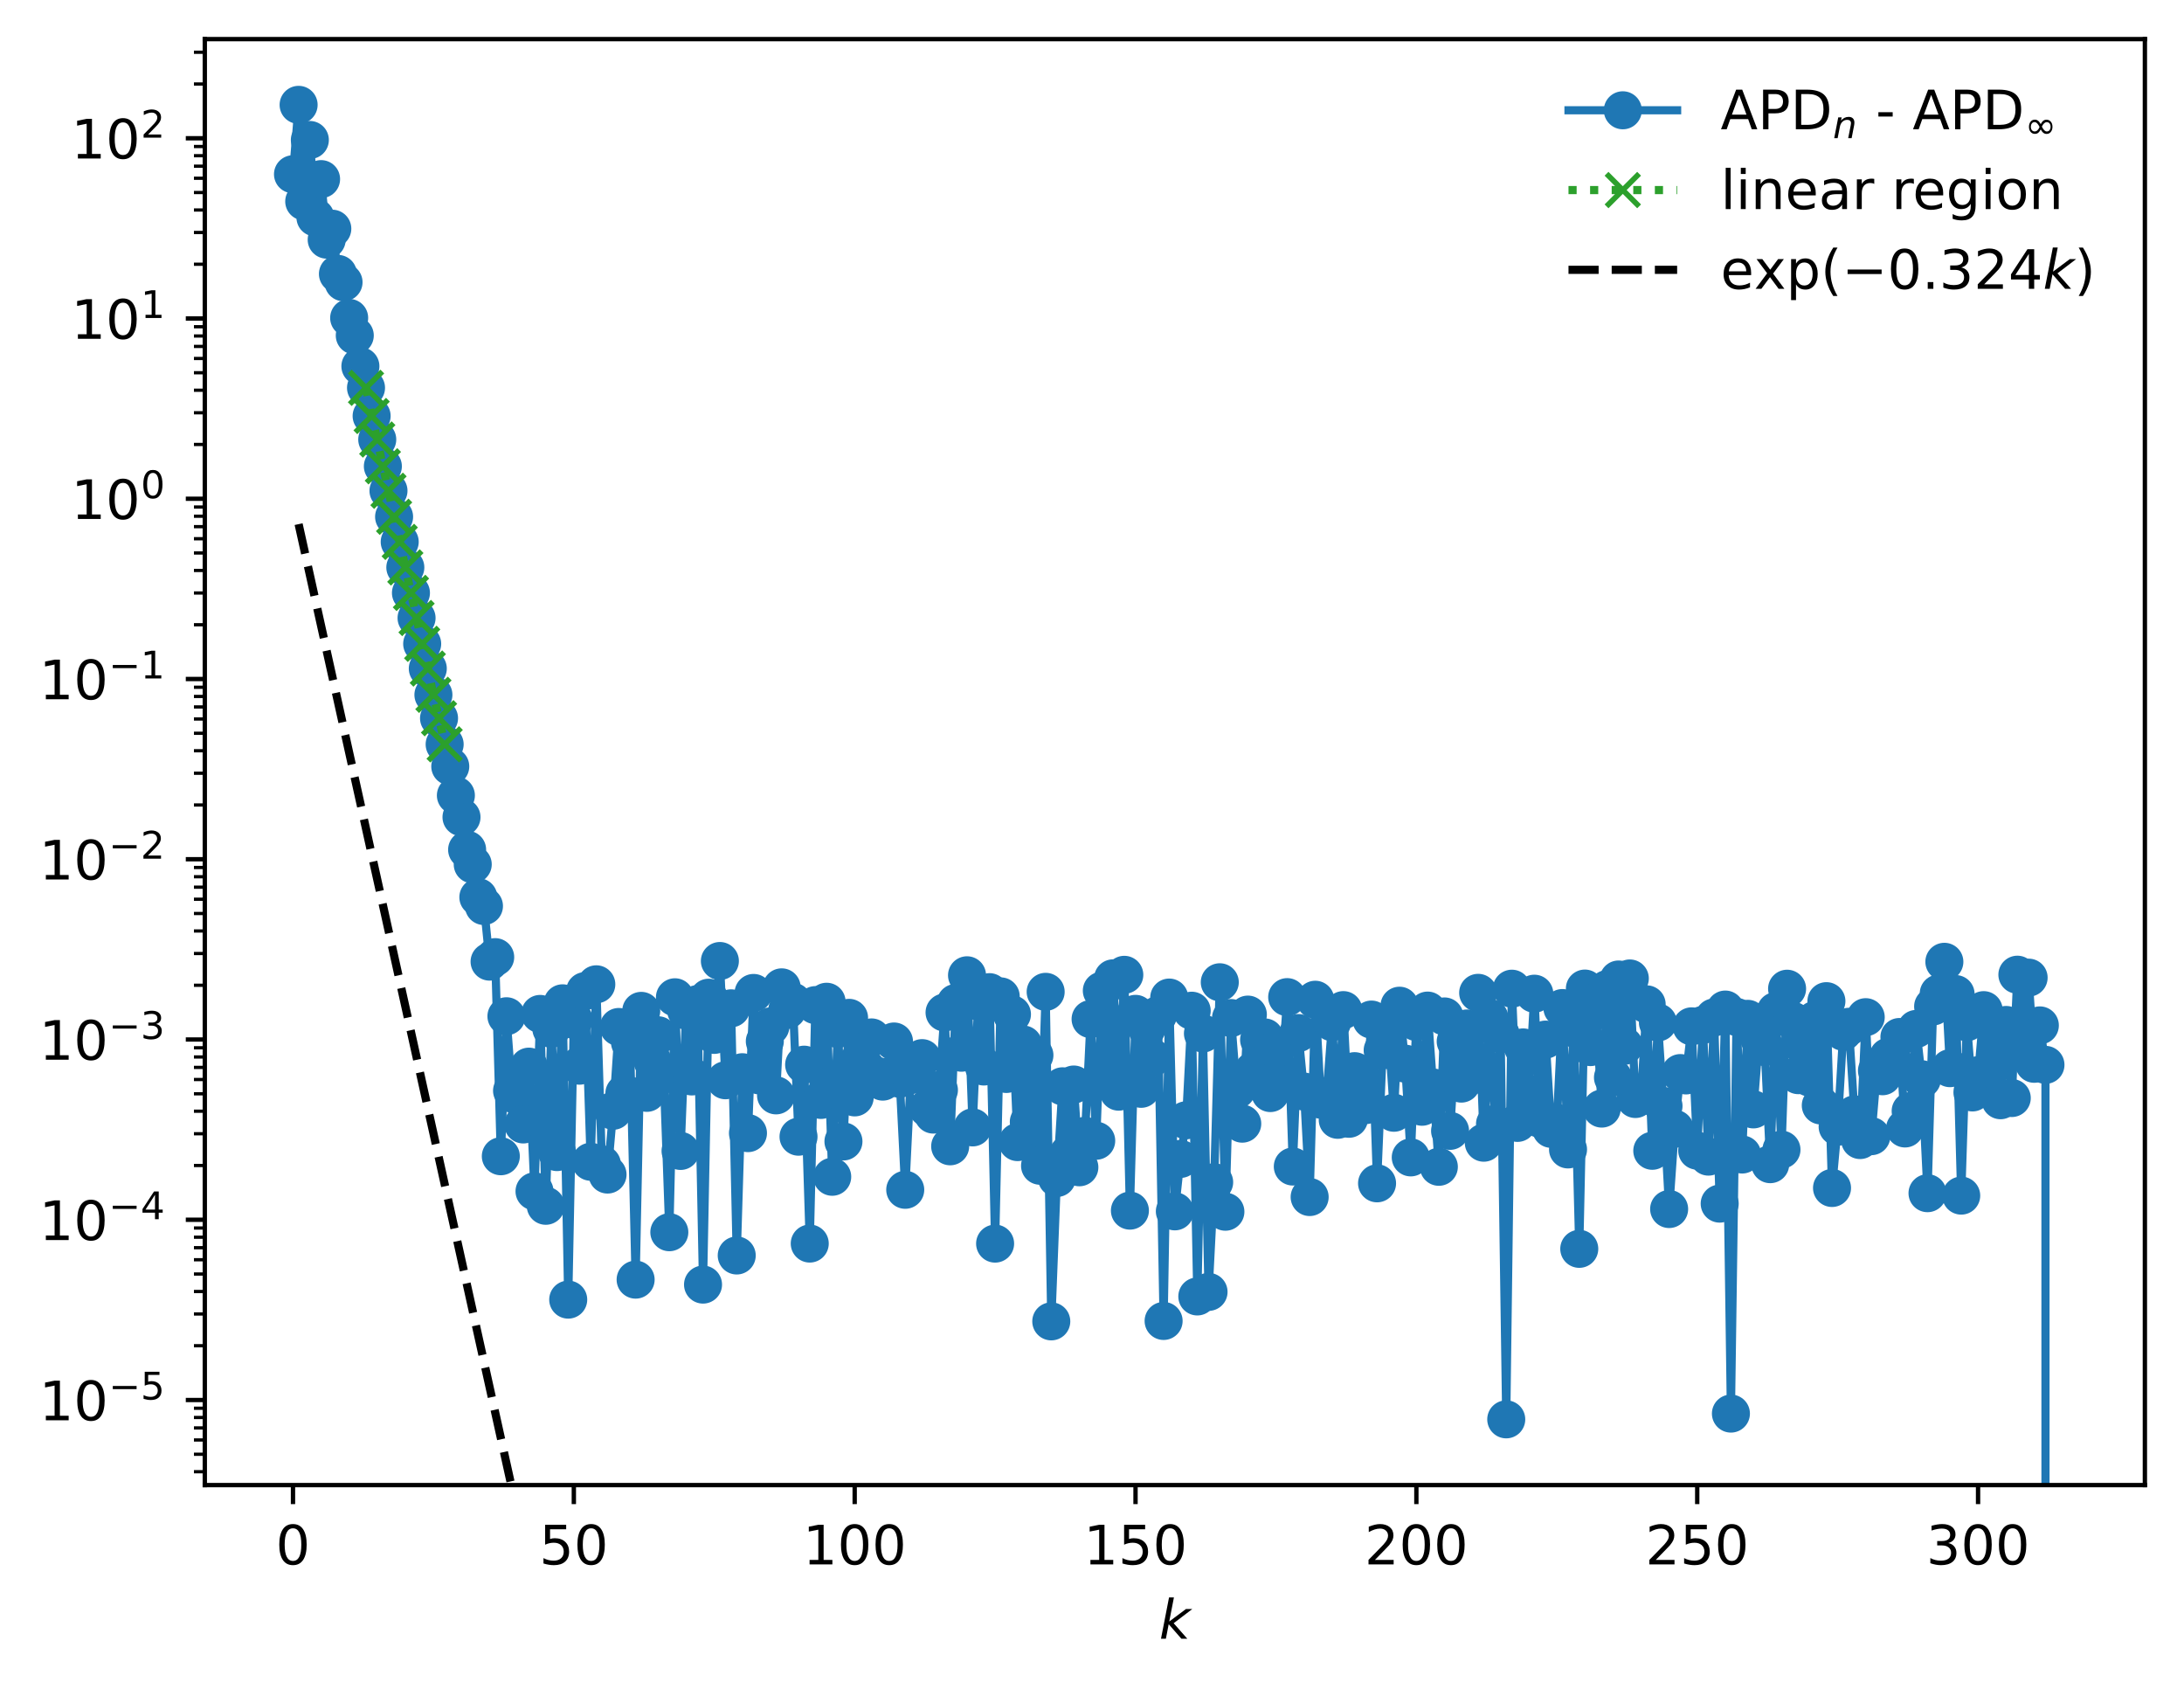 <?xml version="1.0" encoding="utf-8" standalone="no"?>
<!DOCTYPE svg PUBLIC "-//W3C//DTD SVG 1.1//EN"
  "http://www.w3.org/Graphics/SVG/1.1/DTD/svg11.dtd">
<!-- Created with matplotlib (https://matplotlib.org/) -->
<svg height="310.868pt" version="1.1" viewBox="0 0 402.02 310.868" width="402.02pt" xmlns="http://www.w3.org/2000/svg" xmlns:xlink="http://www.w3.org/1999/xlink">
 <defs>
  <style type="text/css">
*{stroke-linecap:butt;stroke-linejoin:round;}
  </style>
 </defs>
 <g id="figure_1">
  <g id="patch_1">
   <path d="M 0 310.868 
L 402.02 310.868 
L 402.02 0 
L 0 0 
z
" style="fill:#ffffff;"/>
  </g>
  <g id="axes_1">
   <g id="patch_2">
    <path d="M 37.7 273.312 
L 394.82 273.312 
L 394.82 7.2 
L 37.7 7.2 
z
" style="fill:#ffffff;"/>
   </g>
   <g id="matplotlib.axis_1">
    <g id="xtick_1">
     <g id="line2d_1">
      <defs>
       <path d="M 0 0 
L 0 3.5 
" id="m3059152745" style="stroke:#000000;stroke-width:0.8;"/>
      </defs>
      <g>
       <use style="stroke:#000000;stroke-width:0.8;" x="53.933" xlink:href="#m3059152745" y="273.312"/>
      </g>
     </g>
     <g id="text_1">
      <!-- 0 -->
      <defs>
       <path d="M 31.781 66.406 
Q 24.172 66.406 20.328 58.906 
Q 16.5 51.422 16.5 36.375 
Q 16.5 21.391 20.328 13.891 
Q 24.172 6.391 31.781 6.391 
Q 39.453 6.391 43.281 13.891 
Q 47.125 21.391 47.125 36.375 
Q 47.125 51.422 43.281 58.906 
Q 39.453 66.406 31.781 66.406 
z
M 31.781 74.219 
Q 44.047 74.219 50.516 64.516 
Q 56.984 54.828 56.984 36.375 
Q 56.984 17.969 50.516 8.266 
Q 44.047 -1.422 31.781 -1.422 
Q 19.531 -1.422 13.062 8.266 
Q 6.594 17.969 6.594 36.375 
Q 6.594 54.828 13.062 64.516 
Q 19.531 74.219 31.781 74.219 
z
" id="DejaVuSans-48"/>
      </defs>
      <g transform="translate(50.751 287.91)scale(0.1 -0.1)">
       <use xlink:href="#DejaVuSans-48"/>
      </g>
     </g>
    </g>
    <g id="xtick_2">
     <g id="line2d_2">
      <g>
       <use style="stroke:#000000;stroke-width:0.8;" x="105.629" xlink:href="#m3059152745" y="273.312"/>
      </g>
     </g>
     <g id="text_2">
      <!-- 50 -->
      <defs>
       <path d="M 10.797 72.906 
L 49.516 72.906 
L 49.516 64.594 
L 19.828 64.594 
L 19.828 46.734 
Q 21.969 47.469 24.109 47.828 
Q 26.266 48.188 28.422 48.188 
Q 40.625 48.188 47.75 41.5 
Q 54.891 34.812 54.891 23.391 
Q 54.891 11.625 47.562 5.094 
Q 40.234 -1.422 26.906 -1.422 
Q 22.312 -1.422 17.547 -0.641 
Q 12.797 0.141 7.719 1.703 
L 7.719 11.625 
Q 12.109 9.234 16.797 8.062 
Q 21.484 6.891 26.703 6.891 
Q 35.156 6.891 40.078 11.328 
Q 45.016 15.766 45.016 23.391 
Q 45.016 31 40.078 35.438 
Q 35.156 39.891 26.703 39.891 
Q 22.75 39.891 18.812 39.016 
Q 14.891 38.141 10.797 36.281 
z
" id="DejaVuSans-53"/>
      </defs>
      <g transform="translate(99.267 287.91)scale(0.1 -0.1)">
       <use xlink:href="#DejaVuSans-53"/>
       <use x="63.623" xlink:href="#DejaVuSans-48"/>
      </g>
     </g>
    </g>
    <g id="xtick_3">
     <g id="line2d_3">
      <g>
       <use style="stroke:#000000;stroke-width:0.8;" x="157.326" xlink:href="#m3059152745" y="273.312"/>
      </g>
     </g>
     <g id="text_3">
      <!-- 100 -->
      <defs>
       <path d="M 12.406 8.297 
L 28.516 8.297 
L 28.516 63.922 
L 10.984 60.406 
L 10.984 69.391 
L 28.422 72.906 
L 38.281 72.906 
L 38.281 8.297 
L 54.391 8.297 
L 54.391 0 
L 12.406 0 
z
" id="DejaVuSans-49"/>
      </defs>
      <g transform="translate(147.782 287.91)scale(0.1 -0.1)">
       <use xlink:href="#DejaVuSans-49"/>
       <use x="63.623" xlink:href="#DejaVuSans-48"/>
       <use x="127.246" xlink:href="#DejaVuSans-48"/>
      </g>
     </g>
    </g>
    <g id="xtick_4">
     <g id="line2d_4">
      <g>
       <use style="stroke:#000000;stroke-width:0.8;" x="209.022" xlink:href="#m3059152745" y="273.312"/>
      </g>
     </g>
     <g id="text_4">
      <!-- 150 -->
      <g transform="translate(199.479 287.91)scale(0.1 -0.1)">
       <use xlink:href="#DejaVuSans-49"/>
       <use x="63.623" xlink:href="#DejaVuSans-53"/>
       <use x="127.246" xlink:href="#DejaVuSans-48"/>
      </g>
     </g>
    </g>
    <g id="xtick_5">
     <g id="line2d_5">
      <g>
       <use style="stroke:#000000;stroke-width:0.8;" x="260.719" xlink:href="#m3059152745" y="273.312"/>
      </g>
     </g>
     <g id="text_5">
      <!-- 200 -->
      <defs>
       <path d="M 19.188 8.297 
L 53.609 8.297 
L 53.609 0 
L 7.328 0 
L 7.328 8.297 
Q 12.938 14.109 22.625 23.891 
Q 32.328 33.688 34.812 36.531 
Q 39.547 41.844 41.422 45.531 
Q 43.312 49.219 43.312 52.781 
Q 43.312 58.594 39.234 62.25 
Q 35.156 65.922 28.609 65.922 
Q 23.969 65.922 18.812 64.312 
Q 13.672 62.703 7.812 59.422 
L 7.812 69.391 
Q 13.766 71.781 18.938 73 
Q 24.125 74.219 28.422 74.219 
Q 39.75 74.219 46.484 68.547 
Q 53.219 62.891 53.219 53.422 
Q 53.219 48.922 51.531 44.891 
Q 49.859 40.875 45.406 35.406 
Q 44.188 33.984 37.641 27.219 
Q 31.109 20.453 19.188 8.297 
z
" id="DejaVuSans-50"/>
      </defs>
      <g transform="translate(251.175 287.91)scale(0.1 -0.1)">
       <use xlink:href="#DejaVuSans-50"/>
       <use x="63.623" xlink:href="#DejaVuSans-48"/>
       <use x="127.246" xlink:href="#DejaVuSans-48"/>
      </g>
     </g>
    </g>
    <g id="xtick_6">
     <g id="line2d_6">
      <g>
       <use style="stroke:#000000;stroke-width:0.8;" x="312.416" xlink:href="#m3059152745" y="273.312"/>
      </g>
     </g>
     <g id="text_6">
      <!-- 250 -->
      <g transform="translate(302.872 287.91)scale(0.1 -0.1)">
       <use xlink:href="#DejaVuSans-50"/>
       <use x="63.623" xlink:href="#DejaVuSans-53"/>
       <use x="127.246" xlink:href="#DejaVuSans-48"/>
      </g>
     </g>
    </g>
    <g id="xtick_7">
     <g id="line2d_7">
      <g>
       <use style="stroke:#000000;stroke-width:0.8;" x="364.112" xlink:href="#m3059152745" y="273.312"/>
      </g>
     </g>
     <g id="text_7">
      <!-- 300 -->
      <defs>
       <path d="M 40.578 39.312 
Q 47.656 37.797 51.625 33 
Q 55.609 28.219 55.609 21.188 
Q 55.609 10.406 48.188 4.484 
Q 40.766 -1.422 27.094 -1.422 
Q 22.516 -1.422 17.656 -0.516 
Q 12.797 0.391 7.625 2.203 
L 7.625 11.719 
Q 11.719 9.328 16.594 8.109 
Q 21.484 6.891 26.812 6.891 
Q 36.078 6.891 40.938 10.547 
Q 45.797 14.203 45.797 21.188 
Q 45.797 27.641 41.281 31.266 
Q 36.766 34.906 28.719 34.906 
L 20.219 34.906 
L 20.219 43.016 
L 29.109 43.016 
Q 36.375 43.016 40.234 45.922 
Q 44.094 48.828 44.094 54.297 
Q 44.094 59.906 40.109 62.906 
Q 36.141 65.922 28.719 65.922 
Q 24.656 65.922 20.016 65.031 
Q 15.375 64.156 9.812 62.312 
L 9.812 71.094 
Q 15.438 72.656 20.344 73.438 
Q 25.25 74.219 29.594 74.219 
Q 40.828 74.219 47.359 69.109 
Q 53.906 64.016 53.906 55.328 
Q 53.906 49.266 50.438 45.094 
Q 46.969 40.922 40.578 39.312 
z
" id="DejaVuSans-51"/>
      </defs>
      <g transform="translate(354.568 287.91)scale(0.1 -0.1)">
       <use xlink:href="#DejaVuSans-51"/>
       <use x="63.623" xlink:href="#DejaVuSans-48"/>
       <use x="127.246" xlink:href="#DejaVuSans-48"/>
      </g>
     </g>
    </g>
    <g id="text_8">
     <!-- $ k $ -->
     <defs>
      <path d="M 18.312 75.984 
L 27.297 75.984 
L 18.703 31.688 
L 49.516 54.688 
L 61.188 54.688 
L 26.812 28.516 
L 51.906 0 
L 41.016 0 
L 17.672 26.703 
L 12.5 0 
L 3.516 0 
z
" id="DejaVuSans-Oblique-107"/>
     </defs>
     <g transform="translate(213.36 301.589)scale(0.1 -0.1)">
      <use transform="translate(0 0.016)" xlink:href="#DejaVuSans-Oblique-107"/>
     </g>
    </g>
   </g>
   <g id="matplotlib.axis_2">
    <g id="ytick_1">
     <g id="line2d_8">
      <defs>
       <path d="M 0 0 
L -3.5 0 
" id="ma774751b2f" style="stroke:#000000;stroke-width:0.8;"/>
      </defs>
      <g>
       <use style="stroke:#000000;stroke-width:0.8;" x="37.7" xlink:href="#ma774751b2f" y="257.656"/>
      </g>
     </g>
     <g id="text_9">
      <!-- $\mathdefault{10^{-5}}$ -->
      <defs>
       <path d="M 10.594 35.5 
L 73.188 35.5 
L 73.188 27.203 
L 10.594 27.203 
z
" id="DejaVuSans-8722"/>
      </defs>
      <g transform="translate(7.2 261.455)scale(0.1 -0.1)">
       <use transform="translate(0 0.684)" xlink:href="#DejaVuSans-49"/>
       <use transform="translate(63.623 0.684)" xlink:href="#DejaVuSans-48"/>
       <use transform="translate(128.203 38.966)scale(0.7)" xlink:href="#DejaVuSans-8722"/>
       <use transform="translate(186.855 38.966)scale(0.7)" xlink:href="#DejaVuSans-53"/>
      </g>
     </g>
    </g>
    <g id="ytick_2">
     <g id="line2d_9">
      <g>
       <use style="stroke:#000000;stroke-width:0.8;" x="37.7" xlink:href="#ma774751b2f" y="224.483"/>
      </g>
     </g>
     <g id="text_10">
      <!-- $\mathdefault{10^{-4}}$ -->
      <defs>
       <path d="M 37.797 64.312 
L 12.891 25.391 
L 37.797 25.391 
z
M 35.203 72.906 
L 47.609 72.906 
L 47.609 25.391 
L 58.016 25.391 
L 58.016 17.188 
L 47.609 17.188 
L 47.609 0 
L 37.797 0 
L 37.797 17.188 
L 4.891 17.188 
L 4.891 26.703 
z
" id="DejaVuSans-52"/>
      </defs>
      <g transform="translate(7.2 228.282)scale(0.1 -0.1)">
       <use transform="translate(0 0.684)" xlink:href="#DejaVuSans-49"/>
       <use transform="translate(63.623 0.684)" xlink:href="#DejaVuSans-48"/>
       <use transform="translate(128.203 38.966)scale(0.7)" xlink:href="#DejaVuSans-8722"/>
       <use transform="translate(186.855 38.966)scale(0.7)" xlink:href="#DejaVuSans-52"/>
      </g>
     </g>
    </g>
    <g id="ytick_3">
     <g id="line2d_10">
      <g>
       <use style="stroke:#000000;stroke-width:0.8;" x="37.7" xlink:href="#ma774751b2f" y="191.309"/>
      </g>
     </g>
     <g id="text_11">
      <!-- $\mathdefault{10^{-3}}$ -->
      <g transform="translate(7.2 195.109)scale(0.1 -0.1)">
       <use transform="translate(0 0.766)" xlink:href="#DejaVuSans-49"/>
       <use transform="translate(63.623 0.766)" xlink:href="#DejaVuSans-48"/>
       <use transform="translate(128.203 39.047)scale(0.7)" xlink:href="#DejaVuSans-8722"/>
       <use transform="translate(186.855 39.047)scale(0.7)" xlink:href="#DejaVuSans-51"/>
      </g>
     </g>
    </g>
    <g id="ytick_4">
     <g id="line2d_11">
      <g>
       <use style="stroke:#000000;stroke-width:0.8;" x="37.7" xlink:href="#ma774751b2f" y="158.136"/>
      </g>
     </g>
     <g id="text_12">
      <!-- $\mathdefault{10^{-2}}$ -->
      <g transform="translate(7.2 161.935)scale(0.1 -0.1)">
       <use transform="translate(0 0.766)" xlink:href="#DejaVuSans-49"/>
       <use transform="translate(63.623 0.766)" xlink:href="#DejaVuSans-48"/>
       <use transform="translate(128.203 39.047)scale(0.7)" xlink:href="#DejaVuSans-8722"/>
       <use transform="translate(186.855 39.047)scale(0.7)" xlink:href="#DejaVuSans-50"/>
      </g>
     </g>
    </g>
    <g id="ytick_5">
     <g id="line2d_12">
      <g>
       <use style="stroke:#000000;stroke-width:0.8;" x="37.7" xlink:href="#ma774751b2f" y="124.963"/>
      </g>
     </g>
     <g id="text_13">
      <!-- $\mathdefault{10^{-1}}$ -->
      <g transform="translate(7.2 128.762)scale(0.1 -0.1)">
       <use transform="translate(0 0.684)" xlink:href="#DejaVuSans-49"/>
       <use transform="translate(63.623 0.684)" xlink:href="#DejaVuSans-48"/>
       <use transform="translate(128.203 38.966)scale(0.7)" xlink:href="#DejaVuSans-8722"/>
       <use transform="translate(186.855 38.966)scale(0.7)" xlink:href="#DejaVuSans-49"/>
      </g>
     </g>
    </g>
    <g id="ytick_6">
     <g id="line2d_13">
      <g>
       <use style="stroke:#000000;stroke-width:0.8;" x="37.7" xlink:href="#ma774751b2f" y="91.789"/>
      </g>
     </g>
     <g id="text_14">
      <!-- $\mathdefault{10^{0}}$ -->
      <g transform="translate(13.1 95.588)scale(0.1 -0.1)">
       <use transform="translate(0 0.766)" xlink:href="#DejaVuSans-49"/>
       <use transform="translate(63.623 0.766)" xlink:href="#DejaVuSans-48"/>
       <use transform="translate(128.203 39.047)scale(0.7)" xlink:href="#DejaVuSans-48"/>
      </g>
     </g>
    </g>
    <g id="ytick_7">
     <g id="line2d_14">
      <g>
       <use style="stroke:#000000;stroke-width:0.8;" x="37.7" xlink:href="#ma774751b2f" y="58.616"/>
      </g>
     </g>
     <g id="text_15">
      <!-- $\mathdefault{10^{1}}$ -->
      <g transform="translate(13.1 62.415)scale(0.1 -0.1)">
       <use transform="translate(0 0.684)" xlink:href="#DejaVuSans-49"/>
       <use transform="translate(63.623 0.684)" xlink:href="#DejaVuSans-48"/>
       <use transform="translate(128.203 38.966)scale(0.7)" xlink:href="#DejaVuSans-49"/>
      </g>
     </g>
    </g>
    <g id="ytick_8">
     <g id="line2d_15">
      <g>
       <use style="stroke:#000000;stroke-width:0.8;" x="37.7" xlink:href="#ma774751b2f" y="25.442"/>
      </g>
     </g>
     <g id="text_16">
      <!-- $\mathdefault{10^{2}}$ -->
      <g transform="translate(13.1 29.242)scale(0.1 -0.1)">
       <use transform="translate(0 0.766)" xlink:href="#DejaVuSans-49"/>
       <use transform="translate(63.623 0.766)" xlink:href="#DejaVuSans-48"/>
       <use transform="translate(128.203 39.047)scale(0.7)" xlink:href="#DejaVuSans-50"/>
      </g>
     </g>
    </g>
    <g id="ytick_9">
     <g id="line2d_16">
      <defs>
       <path d="M 0 0 
L -2 0 
" id="mea1b61443e" style="stroke:#000000;stroke-width:0.6;"/>
      </defs>
      <g>
       <use style="stroke:#000000;stroke-width:0.6;" x="37.7" xlink:href="#mea1b61443e" y="270.857"/>
      </g>
     </g>
    </g>
    <g id="ytick_10">
     <g id="line2d_17">
      <g>
       <use style="stroke:#000000;stroke-width:0.6;" x="37.7" xlink:href="#mea1b61443e" y="267.642"/>
      </g>
     </g>
    </g>
    <g id="ytick_11">
     <g id="line2d_18">
      <g>
       <use style="stroke:#000000;stroke-width:0.6;" x="37.7" xlink:href="#mea1b61443e" y="265.016"/>
      </g>
     </g>
    </g>
    <g id="ytick_12">
     <g id="line2d_19">
      <g>
       <use style="stroke:#000000;stroke-width:0.6;" x="37.7" xlink:href="#mea1b61443e" y="262.795"/>
      </g>
     </g>
    </g>
    <g id="ytick_13">
     <g id="line2d_20">
      <g>
       <use style="stroke:#000000;stroke-width:0.6;" x="37.7" xlink:href="#mea1b61443e" y="260.871"/>
      </g>
     </g>
    </g>
    <g id="ytick_14">
     <g id="line2d_21">
      <g>
       <use style="stroke:#000000;stroke-width:0.6;" x="37.7" xlink:href="#mea1b61443e" y="259.174"/>
      </g>
     </g>
    </g>
    <g id="ytick_15">
     <g id="line2d_22">
      <g>
       <use style="stroke:#000000;stroke-width:0.6;" x="37.7" xlink:href="#mea1b61443e" y="247.67"/>
      </g>
     </g>
    </g>
    <g id="ytick_16">
     <g id="line2d_23">
      <g>
       <use style="stroke:#000000;stroke-width:0.6;" x="37.7" xlink:href="#mea1b61443e" y="241.828"/>
      </g>
     </g>
    </g>
    <g id="ytick_17">
     <g id="line2d_24">
      <g>
       <use style="stroke:#000000;stroke-width:0.6;" x="37.7" xlink:href="#mea1b61443e" y="237.684"/>
      </g>
     </g>
    </g>
    <g id="ytick_18">
     <g id="line2d_25">
      <g>
       <use style="stroke:#000000;stroke-width:0.6;" x="37.7" xlink:href="#mea1b61443e" y="234.469"/>
      </g>
     </g>
    </g>
    <g id="ytick_19">
     <g id="line2d_26">
      <g>
       <use style="stroke:#000000;stroke-width:0.6;" x="37.7" xlink:href="#mea1b61443e" y="231.842"/>
      </g>
     </g>
    </g>
    <g id="ytick_20">
     <g id="line2d_27">
      <g>
       <use style="stroke:#000000;stroke-width:0.6;" x="37.7" xlink:href="#mea1b61443e" y="229.621"/>
      </g>
     </g>
    </g>
    <g id="ytick_21">
     <g id="line2d_28">
      <g>
       <use style="stroke:#000000;stroke-width:0.6;" x="37.7" xlink:href="#mea1b61443e" y="227.698"/>
      </g>
     </g>
    </g>
    <g id="ytick_22">
     <g id="line2d_29">
      <g>
       <use style="stroke:#000000;stroke-width:0.6;" x="37.7" xlink:href="#mea1b61443e" y="226.001"/>
      </g>
     </g>
    </g>
    <g id="ytick_23">
     <g id="line2d_30">
      <g>
       <use style="stroke:#000000;stroke-width:0.6;" x="37.7" xlink:href="#mea1b61443e" y="214.497"/>
      </g>
     </g>
    </g>
    <g id="ytick_24">
     <g id="line2d_31">
      <g>
       <use style="stroke:#000000;stroke-width:0.6;" x="37.7" xlink:href="#mea1b61443e" y="208.655"/>
      </g>
     </g>
    </g>
    <g id="ytick_25">
     <g id="line2d_32">
      <g>
       <use style="stroke:#000000;stroke-width:0.6;" x="37.7" xlink:href="#mea1b61443e" y="204.51"/>
      </g>
     </g>
    </g>
    <g id="ytick_26">
     <g id="line2d_33">
      <g>
       <use style="stroke:#000000;stroke-width:0.6;" x="37.7" xlink:href="#mea1b61443e" y="201.296"/>
      </g>
     </g>
    </g>
    <g id="ytick_27">
     <g id="line2d_34">
      <g>
       <use style="stroke:#000000;stroke-width:0.6;" x="37.7" xlink:href="#mea1b61443e" y="198.669"/>
      </g>
     </g>
    </g>
    <g id="ytick_28">
     <g id="line2d_35">
      <g>
       <use style="stroke:#000000;stroke-width:0.6;" x="37.7" xlink:href="#mea1b61443e" y="196.448"/>
      </g>
     </g>
    </g>
    <g id="ytick_29">
     <g id="line2d_36">
      <g>
       <use style="stroke:#000000;stroke-width:0.6;" x="37.7" xlink:href="#mea1b61443e" y="194.524"/>
      </g>
     </g>
    </g>
    <g id="ytick_30">
     <g id="line2d_37">
      <g>
       <use style="stroke:#000000;stroke-width:0.6;" x="37.7" xlink:href="#mea1b61443e" y="192.827"/>
      </g>
     </g>
    </g>
    <g id="ytick_31">
     <g id="line2d_38">
      <g>
       <use style="stroke:#000000;stroke-width:0.6;" x="37.7" xlink:href="#mea1b61443e" y="181.323"/>
      </g>
     </g>
    </g>
    <g id="ytick_32">
     <g id="line2d_39">
      <g>
       <use style="stroke:#000000;stroke-width:0.6;" x="37.7" xlink:href="#mea1b61443e" y="175.482"/>
      </g>
     </g>
    </g>
    <g id="ytick_33">
     <g id="line2d_40">
      <g>
       <use style="stroke:#000000;stroke-width:0.6;" x="37.7" xlink:href="#mea1b61443e" y="171.337"/>
      </g>
     </g>
    </g>
    <g id="ytick_34">
     <g id="line2d_41">
      <g>
       <use style="stroke:#000000;stroke-width:0.6;" x="37.7" xlink:href="#mea1b61443e" y="168.122"/>
      </g>
     </g>
    </g>
    <g id="ytick_35">
     <g id="line2d_42">
      <g>
       <use style="stroke:#000000;stroke-width:0.6;" x="37.7" xlink:href="#mea1b61443e" y="165.495"/>
      </g>
     </g>
    </g>
    <g id="ytick_36">
     <g id="line2d_43">
      <g>
       <use style="stroke:#000000;stroke-width:0.6;" x="37.7" xlink:href="#mea1b61443e" y="163.275"/>
      </g>
     </g>
    </g>
    <g id="ytick_37">
     <g id="line2d_44">
      <g>
       <use style="stroke:#000000;stroke-width:0.6;" x="37.7" xlink:href="#mea1b61443e" y="161.351"/>
      </g>
     </g>
    </g>
    <g id="ytick_38">
     <g id="line2d_45">
      <g>
       <use style="stroke:#000000;stroke-width:0.6;" x="37.7" xlink:href="#mea1b61443e" y="159.654"/>
      </g>
     </g>
    </g>
    <g id="ytick_39">
     <g id="line2d_46">
      <g>
       <use style="stroke:#000000;stroke-width:0.6;" x="37.7" xlink:href="#mea1b61443e" y="148.15"/>
      </g>
     </g>
    </g>
    <g id="ytick_40">
     <g id="line2d_47">
      <g>
       <use style="stroke:#000000;stroke-width:0.6;" x="37.7" xlink:href="#mea1b61443e" y="142.308"/>
      </g>
     </g>
    </g>
    <g id="ytick_41">
     <g id="line2d_48">
      <g>
       <use style="stroke:#000000;stroke-width:0.6;" x="37.7" xlink:href="#mea1b61443e" y="138.164"/>
      </g>
     </g>
    </g>
    <g id="ytick_42">
     <g id="line2d_49">
      <g>
       <use style="stroke:#000000;stroke-width:0.6;" x="37.7" xlink:href="#mea1b61443e" y="134.949"/>
      </g>
     </g>
    </g>
    <g id="ytick_43">
     <g id="line2d_50">
      <g>
       <use style="stroke:#000000;stroke-width:0.6;" x="37.7" xlink:href="#mea1b61443e" y="132.322"/>
      </g>
     </g>
    </g>
    <g id="ytick_44">
     <g id="line2d_51">
      <g>
       <use style="stroke:#000000;stroke-width:0.6;" x="37.7" xlink:href="#mea1b61443e" y="130.101"/>
      </g>
     </g>
    </g>
    <g id="ytick_45">
     <g id="line2d_52">
      <g>
       <use style="stroke:#000000;stroke-width:0.6;" x="37.7" xlink:href="#mea1b61443e" y="128.177"/>
      </g>
     </g>
    </g>
    <g id="ytick_46">
     <g id="line2d_53">
      <g>
       <use style="stroke:#000000;stroke-width:0.6;" x="37.7" xlink:href="#mea1b61443e" y="126.481"/>
      </g>
     </g>
    </g>
    <g id="ytick_47">
     <g id="line2d_54">
      <g>
       <use style="stroke:#000000;stroke-width:0.6;" x="37.7" xlink:href="#mea1b61443e" y="114.976"/>
      </g>
     </g>
    </g>
    <g id="ytick_48">
     <g id="line2d_55">
      <g>
       <use style="stroke:#000000;stroke-width:0.6;" x="37.7" xlink:href="#mea1b61443e" y="109.135"/>
      </g>
     </g>
    </g>
    <g id="ytick_49">
     <g id="line2d_56">
      <g>
       <use style="stroke:#000000;stroke-width:0.6;" x="37.7" xlink:href="#mea1b61443e" y="104.99"/>
      </g>
     </g>
    </g>
    <g id="ytick_50">
     <g id="line2d_57">
      <g>
       <use style="stroke:#000000;stroke-width:0.6;" x="37.7" xlink:href="#mea1b61443e" y="101.775"/>
      </g>
     </g>
    </g>
    <g id="ytick_51">
     <g id="line2d_58">
      <g>
       <use style="stroke:#000000;stroke-width:0.6;" x="37.7" xlink:href="#mea1b61443e" y="99.149"/>
      </g>
     </g>
    </g>
    <g id="ytick_52">
     <g id="line2d_59">
      <g>
       <use style="stroke:#000000;stroke-width:0.6;" x="37.7" xlink:href="#mea1b61443e" y="96.928"/>
      </g>
     </g>
    </g>
    <g id="ytick_53">
     <g id="line2d_60">
      <g>
       <use style="stroke:#000000;stroke-width:0.6;" x="37.7" xlink:href="#mea1b61443e" y="95.004"/>
      </g>
     </g>
    </g>
    <g id="ytick_54">
     <g id="line2d_61">
      <g>
       <use style="stroke:#000000;stroke-width:0.6;" x="37.7" xlink:href="#mea1b61443e" y="93.307"/>
      </g>
     </g>
    </g>
    <g id="ytick_55">
     <g id="line2d_62">
      <g>
       <use style="stroke:#000000;stroke-width:0.6;" x="37.7" xlink:href="#mea1b61443e" y="81.803"/>
      </g>
     </g>
    </g>
    <g id="ytick_56">
     <g id="line2d_63">
      <g>
       <use style="stroke:#000000;stroke-width:0.6;" x="37.7" xlink:href="#mea1b61443e" y="75.961"/>
      </g>
     </g>
    </g>
    <g id="ytick_57">
     <g id="line2d_64">
      <g>
       <use style="stroke:#000000;stroke-width:0.6;" x="37.7" xlink:href="#mea1b61443e" y="71.817"/>
      </g>
     </g>
    </g>
    <g id="ytick_58">
     <g id="line2d_65">
      <g>
       <use style="stroke:#000000;stroke-width:0.6;" x="37.7" xlink:href="#mea1b61443e" y="68.602"/>
      </g>
     </g>
    </g>
    <g id="ytick_59">
     <g id="line2d_66">
      <g>
       <use style="stroke:#000000;stroke-width:0.6;" x="37.7" xlink:href="#mea1b61443e" y="65.975"/>
      </g>
     </g>
    </g>
    <g id="ytick_60">
     <g id="line2d_67">
      <g>
       <use style="stroke:#000000;stroke-width:0.6;" x="37.7" xlink:href="#mea1b61443e" y="63.754"/>
      </g>
     </g>
    </g>
    <g id="ytick_61">
     <g id="line2d_68">
      <g>
       <use style="stroke:#000000;stroke-width:0.6;" x="37.7" xlink:href="#mea1b61443e" y="61.831"/>
      </g>
     </g>
    </g>
    <g id="ytick_62">
     <g id="line2d_69">
      <g>
       <use style="stroke:#000000;stroke-width:0.6;" x="37.7" xlink:href="#mea1b61443e" y="60.134"/>
      </g>
     </g>
    </g>
    <g id="ytick_63">
     <g id="line2d_70">
      <g>
       <use style="stroke:#000000;stroke-width:0.6;" x="37.7" xlink:href="#mea1b61443e" y="48.63"/>
      </g>
     </g>
    </g>
    <g id="ytick_64">
     <g id="line2d_71">
      <g>
       <use style="stroke:#000000;stroke-width:0.6;" x="37.7" xlink:href="#mea1b61443e" y="42.788"/>
      </g>
     </g>
    </g>
    <g id="ytick_65">
     <g id="line2d_72">
      <g>
       <use style="stroke:#000000;stroke-width:0.6;" x="37.7" xlink:href="#mea1b61443e" y="38.643"/>
      </g>
     </g>
    </g>
    <g id="ytick_66">
     <g id="line2d_73">
      <g>
       <use style="stroke:#000000;stroke-width:0.6;" x="37.7" xlink:href="#mea1b61443e" y="35.429"/>
      </g>
     </g>
    </g>
    <g id="ytick_67">
     <g id="line2d_74">
      <g>
       <use style="stroke:#000000;stroke-width:0.6;" x="37.7" xlink:href="#mea1b61443e" y="32.802"/>
      </g>
     </g>
    </g>
    <g id="ytick_68">
     <g id="line2d_75">
      <g>
       <use style="stroke:#000000;stroke-width:0.6;" x="37.7" xlink:href="#mea1b61443e" y="30.581"/>
      </g>
     </g>
    </g>
    <g id="ytick_69">
     <g id="line2d_76">
      <g>
       <use style="stroke:#000000;stroke-width:0.6;" x="37.7" xlink:href="#mea1b61443e" y="28.657"/>
      </g>
     </g>
    </g>
    <g id="ytick_70">
     <g id="line2d_77">
      <g>
       <use style="stroke:#000000;stroke-width:0.6;" x="37.7" xlink:href="#mea1b61443e" y="26.96"/>
      </g>
     </g>
    </g>
    <g id="ytick_71">
     <g id="line2d_78">
      <g>
       <use style="stroke:#000000;stroke-width:0.6;" x="37.7" xlink:href="#mea1b61443e" y="15.456"/>
      </g>
     </g>
    </g>
    <g id="ytick_72">
     <g id="line2d_79">
      <g>
       <use style="stroke:#000000;stroke-width:0.6;" x="37.7" xlink:href="#mea1b61443e" y="9.615"/>
      </g>
     </g>
    </g>
   </g>
   <g id="line2d_80">
    <path clip-path="url(#pf6fa0028c3)" d="M 53.933 32.067 
L 54.967 19.296 
L 56.001 37.069 
L 57.035 25.761 
L 58.068 40.019 
L 59.102 32.965 
L 60.136 44.105 
L 61.17 42.092 
L 62.204 50.41 
L 63.238 51.942 
L 64.272 58.51 
L 65.306 61.743 
L 66.34 67.401 
L 67.374 71.374 
L 68.408 76.559 
L 69.442 80.884 
L 71.51 90.32 
L 75.645 109.12 
L 84.951 150.392 
L 85.985 156.38 
L 87.019 159.077 
L 88.052 165.121 
L 89.086 166.744 
L 90.12 176.976 
L 91.154 176.152 
L 92.188 212.794 
L 93.222 187.03 
L 94.256 200.738 
L 95.29 201.729 
L 96.324 206.943 
L 97.358 196.305 
L 98.392 219.25 
L 99.426 186.603 
L 100.46 221.911 
L 101.494 189.342 
L 102.528 212.029 
L 103.561 184.649 
L 104.595 239.182 
L 105.629 187.694 
L 106.663 196.129 
L 107.697 182.399 
L 108.731 213.81 
L 109.765 181.151 
L 110.799 214.287 
L 111.833 216.163 
L 112.867 204.424 
L 113.901 189.005 
L 114.935 201.206 
L 115.969 191.84 
L 117.003 235.502 
L 118.036 186.04 
L 119.07 201.125 
L 120.104 195.257 
L 121.138 190.527 
L 122.172 197.785 
L 123.206 226.776 
L 124.24 183.538 
L 125.274 211.818 
L 126.308 185.99 
L 127.342 198.107 
L 128.376 184.799 
L 129.41 236.414 
L 130.444 183.62 
L 131.478 190.459 
L 132.512 176.863 
L 133.545 198.81 
L 134.579 185.571 
L 135.613 231.057 
L 136.647 197.33 
L 137.681 208.54 
L 138.715 182.742 
L 139.749 197.909 
L 140.783 191.636 
L 141.817 188.896 
L 142.851 201.591 
L 143.885 181.712 
L 144.919 185.872 
L 145.953 184.364 
L 146.987 209.196 
L 148.021 195.942 
L 149.054 228.863 
L 150.088 184.982 
L 151.122 202.43 
L 152.156 184.362 
L 153.19 216.571 
L 154.224 189.379 
L 155.258 210.071 
L 156.292 187.323 
L 157.326 201.962 
L 158.36 194.782 
L 159.394 196.547 
L 160.428 190.927 
L 161.462 197.998 
L 162.496 199.06 
L 163.529 198.14 
L 164.563 191.676 
L 165.597 198.541 
L 166.631 218.967 
L 167.665 197.867 
L 168.699 196.527 
L 169.733 194.737 
L 170.767 203.942 
L 171.801 205.128 
L 172.835 200.613 
L 173.869 186.338 
L 174.903 210.963 
L 175.937 184.583 
L 176.971 193.741 
L 178.005 179.491 
L 179.038 207.486 
L 180.072 184.302 
L 181.106 196.278 
L 182.14 182.597 
L 183.174 228.872 
L 184.208 183.374 
L 185.242 197.653 
L 186.276 186.673 
L 187.31 210.192 
L 188.344 192.227 
L 189.378 206.475 
L 190.412 194.197 
L 191.446 214.544 
L 192.48 182.537 
L 193.514 243.183 
L 194.547 216.795 
L 195.581 199.922 
L 196.615 212.408 
L 197.649 199.594 
L 198.683 214.824 
L 199.717 209.041 
L 200.751 187.553 
L 201.785 209.94 
L 202.819 182.327 
L 203.853 196.382 
L 204.887 180.053 
L 205.921 200.91 
L 206.955 179.406 
L 207.989 222.801 
L 209.022 186.591 
L 210.056 200.385 
L 211.09 189.227 
L 212.124 194.678 
L 213.158 186.82 
L 214.192 243.107 
L 215.226 183.591 
L 216.26 222.935 
L 217.294 213.289 
L 218.328 206.179 
L 219.362 186.01 
L 220.396 238.597 
L 221.43 190.203 
L 222.464 237.76 
L 223.498 217.572 
L 224.531 180.776 
L 225.565 223.004 
L 226.599 187.361 
L 227.633 200.565 
L 228.667 206.798 
L 229.701 186.727 
L 230.735 197.018 
L 231.769 191.363 
L 232.803 190.924 
L 233.837 201.166 
L 234.871 193.216 
L 235.905 198.596 
L 236.939 183.51 
L 237.973 214.686 
L 239.006 190.122 
L 240.04 200.894 
L 241.074 220.302 
L 242.108 183.993 
L 243.142 202.391 
L 244.176 201.703 
L 245.21 188.127 
L 246.244 206.089 
L 247.278 185.901 
L 248.312 205.899 
L 249.346 197.137 
L 250.38 197.654 
L 251.414 203.381 
L 252.448 187.64 
L 253.482 217.778 
L 254.515 193.297 
L 255.549 189.554 
L 256.583 204.789 
L 257.617 185.092 
L 258.651 195.754 
L 259.685 213.005 
L 260.719 188.091 
L 261.753 203.684 
L 262.787 185.988 
L 264.855 214.736 
L 265.889 187.065 
L 266.923 208.122 
L 267.957 191.669 
L 268.991 199.424 
L 270.024 189.28 
L 271.058 197.905 
L 272.092 182.721 
L 273.126 210.302 
L 274.16 187.323 
L 275.194 206.841 
L 276.228 190.341 
L 277.262 261.216 
L 278.296 181.959 
L 279.33 206.657 
L 280.364 192.764 
L 281.398 201.282 
L 282.432 182.88 
L 283.466 205.897 
L 284.499 191.327 
L 285.533 207.752 
L 286.567 206.642 
L 287.601 185.519 
L 288.635 211.54 
L 289.669 189.248 
L 290.703 229.835 
L 291.737 181.935 
L 292.771 192.705 
L 293.805 186.039 
L 294.839 204.023 
L 295.873 182.023 
L 296.907 198.305 
L 297.941 180.266 
L 298.975 192.479 
L 300.008 180.075 
L 301.042 202.26 
L 302.076 201.784 
L 303.11 184.839 
L 304.144 211.79 
L 305.178 188.175 
L 306.212 203.544 
L 307.246 222.51 
L 308.28 207.746 
L 309.314 197.487 
L 310.348 197.922 
L 311.382 188.887 
L 312.416 211.77 
L 313.45 188.63 
L 314.484 212.863 
L 315.517 187.249 
L 316.551 221.513 
L 317.585 185.797 
L 318.619 260.155 
L 319.653 187.161 
L 320.687 212.475 
L 321.721 187.505 
L 322.755 204.173 
L 323.789 191.048 
L 324.823 192.707 
L 325.857 214.253 
L 326.891 186.083 
L 327.925 211.583 
L 328.959 181.965 
L 329.992 187.862 
L 331.026 197.873 
L 332.06 192.716 
L 333.094 198.309 
L 334.128 187.697 
L 335.162 203.444 
L 336.196 184.254 
L 337.23 218.635 
L 338.264 207.359 
L 339.298 189.887 
L 340.332 188.97 
L 341.366 205.095 
L 342.4 209.814 
L 343.434 187.2 
L 344.468 209.101 
L 345.501 197.043 
L 346.535 198.069 
L 347.569 194.502 
L 348.603 195.535 
L 349.637 190.849 
L 350.671 207.682 
L 351.705 204.476 
L 352.739 189.362 
L 353.773 198.627 
L 354.807 219.593 
L 355.841 185.221 
L 356.875 182.847 
L 357.909 177.01 
L 358.943 196.585 
L 359.977 182.947 
L 361.01 220.04 
L 362.044 188.142 
L 363.078 201.052 
L 364.112 197.881 
L 365.146 185.907 
L 366.18 197.121 
L 367.214 189.645 
L 368.248 202.485 
L 369.282 188.634 
L 370.316 202.08 
L 371.35 179.383 
L 372.384 192.439 
L 373.418 179.925 
L 374.452 195.778 
L 375.485 188.714 
L 376.519 195.977 
L 376.523 311.868 
L 376.523 311.868 
" style="fill:none;stroke:#1f77b4;stroke-linecap:square;stroke-width:1.5;"/>
    <defs>
     <path d="M 0 3 
C 0.796 3 1.559 2.684 2.121 2.121 
C 2.684 1.559 3 0.796 3 0 
C 3 -0.796 2.684 -1.559 2.121 -2.121 
C 1.559 -2.684 0.796 -3 0 -3 
C -0.796 -3 -1.559 -2.684 -2.121 -2.121 
C -2.684 -1.559 -3 -0.796 -3 0 
C -3 0.796 -2.684 1.559 -2.121 2.121 
C -1.559 2.684 -0.796 3 0 3 
z
" id="me73d8a1be5" style="stroke:#1f77b4;"/>
    </defs>
    <g clip-path="url(#pf6fa0028c3)">
     <use style="fill:#1f77b4;stroke:#1f77b4;" x="53.933" xlink:href="#me73d8a1be5" y="32.067"/>
     <use style="fill:#1f77b4;stroke:#1f77b4;" x="54.967" xlink:href="#me73d8a1be5" y="19.296"/>
     <use style="fill:#1f77b4;stroke:#1f77b4;" x="56.001" xlink:href="#me73d8a1be5" y="37.069"/>
     <use style="fill:#1f77b4;stroke:#1f77b4;" x="57.035" xlink:href="#me73d8a1be5" y="25.761"/>
     <use style="fill:#1f77b4;stroke:#1f77b4;" x="58.068" xlink:href="#me73d8a1be5" y="40.019"/>
     <use style="fill:#1f77b4;stroke:#1f77b4;" x="59.102" xlink:href="#me73d8a1be5" y="32.965"/>
     <use style="fill:#1f77b4;stroke:#1f77b4;" x="60.136" xlink:href="#me73d8a1be5" y="44.105"/>
     <use style="fill:#1f77b4;stroke:#1f77b4;" x="61.17" xlink:href="#me73d8a1be5" y="42.092"/>
     <use style="fill:#1f77b4;stroke:#1f77b4;" x="62.204" xlink:href="#me73d8a1be5" y="50.41"/>
     <use style="fill:#1f77b4;stroke:#1f77b4;" x="63.238" xlink:href="#me73d8a1be5" y="51.942"/>
     <use style="fill:#1f77b4;stroke:#1f77b4;" x="64.272" xlink:href="#me73d8a1be5" y="58.51"/>
     <use style="fill:#1f77b4;stroke:#1f77b4;" x="65.306" xlink:href="#me73d8a1be5" y="61.743"/>
     <use style="fill:#1f77b4;stroke:#1f77b4;" x="66.34" xlink:href="#me73d8a1be5" y="67.401"/>
     <use style="fill:#1f77b4;stroke:#1f77b4;" x="67.374" xlink:href="#me73d8a1be5" y="71.374"/>
     <use style="fill:#1f77b4;stroke:#1f77b4;" x="68.408" xlink:href="#me73d8a1be5" y="76.559"/>
     <use style="fill:#1f77b4;stroke:#1f77b4;" x="69.442" xlink:href="#me73d8a1be5" y="80.884"/>
     <use style="fill:#1f77b4;stroke:#1f77b4;" x="70.476" xlink:href="#me73d8a1be5" y="85.815"/>
     <use style="fill:#1f77b4;stroke:#1f77b4;" x="71.51" xlink:href="#me73d8a1be5" y="90.32"/>
     <use style="fill:#1f77b4;stroke:#1f77b4;" x="72.543" xlink:href="#me73d8a1be5" y="95.11"/>
     <use style="fill:#1f77b4;stroke:#1f77b4;" x="73.577" xlink:href="#me73d8a1be5" y="99.726"/>
     <use style="fill:#1f77b4;stroke:#1f77b4;" x="74.611" xlink:href="#me73d8a1be5" y="104.43"/>
     <use style="fill:#1f77b4;stroke:#1f77b4;" x="75.645" xlink:href="#me73d8a1be5" y="109.12"/>
     <use style="fill:#1f77b4;stroke:#1f77b4;" x="76.679" xlink:href="#me73d8a1be5" y="113.735"/>
     <use style="fill:#1f77b4;stroke:#1f77b4;" x="77.713" xlink:href="#me73d8a1be5" y="118.489"/>
     <use style="fill:#1f77b4;stroke:#1f77b4;" x="78.747" xlink:href="#me73d8a1be5" y="123.036"/>
     <use style="fill:#1f77b4;stroke:#1f77b4;" x="79.781" xlink:href="#me73d8a1be5" y="127.872"/>
     <use style="fill:#1f77b4;stroke:#1f77b4;" x="80.815" xlink:href="#me73d8a1be5" y="132.18"/>
     <use style="fill:#1f77b4;stroke:#1f77b4;" x="81.849" xlink:href="#me73d8a1be5" y="136.987"/>
     <use style="fill:#1f77b4;stroke:#1f77b4;" x="82.883" xlink:href="#me73d8a1be5" y="141.049"/>
     <use style="fill:#1f77b4;stroke:#1f77b4;" x="83.917" xlink:href="#me73d8a1be5" y="146.392"/>
     <use style="fill:#1f77b4;stroke:#1f77b4;" x="84.951" xlink:href="#me73d8a1be5" y="150.392"/>
     <use style="fill:#1f77b4;stroke:#1f77b4;" x="85.985" xlink:href="#me73d8a1be5" y="156.38"/>
     <use style="fill:#1f77b4;stroke:#1f77b4;" x="87.019" xlink:href="#me73d8a1be5" y="159.077"/>
     <use style="fill:#1f77b4;stroke:#1f77b4;" x="88.052" xlink:href="#me73d8a1be5" y="165.121"/>
     <use style="fill:#1f77b4;stroke:#1f77b4;" x="89.086" xlink:href="#me73d8a1be5" y="166.744"/>
     <use style="fill:#1f77b4;stroke:#1f77b4;" x="90.12" xlink:href="#me73d8a1be5" y="176.976"/>
     <use style="fill:#1f77b4;stroke:#1f77b4;" x="91.154" xlink:href="#me73d8a1be5" y="176.152"/>
     <use style="fill:#1f77b4;stroke:#1f77b4;" x="92.188" xlink:href="#me73d8a1be5" y="212.794"/>
     <use style="fill:#1f77b4;stroke:#1f77b4;" x="93.222" xlink:href="#me73d8a1be5" y="187.03"/>
     <use style="fill:#1f77b4;stroke:#1f77b4;" x="94.256" xlink:href="#me73d8a1be5" y="200.738"/>
     <use style="fill:#1f77b4;stroke:#1f77b4;" x="95.29" xlink:href="#me73d8a1be5" y="201.729"/>
     <use style="fill:#1f77b4;stroke:#1f77b4;" x="96.324" xlink:href="#me73d8a1be5" y="206.943"/>
     <use style="fill:#1f77b4;stroke:#1f77b4;" x="97.358" xlink:href="#me73d8a1be5" y="196.305"/>
     <use style="fill:#1f77b4;stroke:#1f77b4;" x="98.392" xlink:href="#me73d8a1be5" y="219.25"/>
     <use style="fill:#1f77b4;stroke:#1f77b4;" x="99.426" xlink:href="#me73d8a1be5" y="186.603"/>
     <use style="fill:#1f77b4;stroke:#1f77b4;" x="100.46" xlink:href="#me73d8a1be5" y="221.911"/>
     <use style="fill:#1f77b4;stroke:#1f77b4;" x="101.494" xlink:href="#me73d8a1be5" y="189.342"/>
     <use style="fill:#1f77b4;stroke:#1f77b4;" x="102.528" xlink:href="#me73d8a1be5" y="212.029"/>
     <use style="fill:#1f77b4;stroke:#1f77b4;" x="103.561" xlink:href="#me73d8a1be5" y="184.649"/>
     <use style="fill:#1f77b4;stroke:#1f77b4;" x="104.595" xlink:href="#me73d8a1be5" y="239.182"/>
     <use style="fill:#1f77b4;stroke:#1f77b4;" x="105.629" xlink:href="#me73d8a1be5" y="187.694"/>
     <use style="fill:#1f77b4;stroke:#1f77b4;" x="106.663" xlink:href="#me73d8a1be5" y="196.129"/>
     <use style="fill:#1f77b4;stroke:#1f77b4;" x="107.697" xlink:href="#me73d8a1be5" y="182.399"/>
     <use style="fill:#1f77b4;stroke:#1f77b4;" x="108.731" xlink:href="#me73d8a1be5" y="213.81"/>
     <use style="fill:#1f77b4;stroke:#1f77b4;" x="109.765" xlink:href="#me73d8a1be5" y="181.151"/>
     <use style="fill:#1f77b4;stroke:#1f77b4;" x="110.799" xlink:href="#me73d8a1be5" y="214.287"/>
     <use style="fill:#1f77b4;stroke:#1f77b4;" x="111.833" xlink:href="#me73d8a1be5" y="216.163"/>
     <use style="fill:#1f77b4;stroke:#1f77b4;" x="112.867" xlink:href="#me73d8a1be5" y="204.424"/>
     <use style="fill:#1f77b4;stroke:#1f77b4;" x="113.901" xlink:href="#me73d8a1be5" y="189.005"/>
     <use style="fill:#1f77b4;stroke:#1f77b4;" x="114.935" xlink:href="#me73d8a1be5" y="201.206"/>
     <use style="fill:#1f77b4;stroke:#1f77b4;" x="115.969" xlink:href="#me73d8a1be5" y="191.84"/>
     <use style="fill:#1f77b4;stroke:#1f77b4;" x="117.003" xlink:href="#me73d8a1be5" y="235.502"/>
     <use style="fill:#1f77b4;stroke:#1f77b4;" x="118.036" xlink:href="#me73d8a1be5" y="186.04"/>
     <use style="fill:#1f77b4;stroke:#1f77b4;" x="119.07" xlink:href="#me73d8a1be5" y="201.125"/>
     <use style="fill:#1f77b4;stroke:#1f77b4;" x="120.104" xlink:href="#me73d8a1be5" y="195.257"/>
     <use style="fill:#1f77b4;stroke:#1f77b4;" x="121.138" xlink:href="#me73d8a1be5" y="190.527"/>
     <use style="fill:#1f77b4;stroke:#1f77b4;" x="122.172" xlink:href="#me73d8a1be5" y="197.785"/>
     <use style="fill:#1f77b4;stroke:#1f77b4;" x="123.206" xlink:href="#me73d8a1be5" y="226.776"/>
     <use style="fill:#1f77b4;stroke:#1f77b4;" x="124.24" xlink:href="#me73d8a1be5" y="183.538"/>
     <use style="fill:#1f77b4;stroke:#1f77b4;" x="125.274" xlink:href="#me73d8a1be5" y="211.818"/>
     <use style="fill:#1f77b4;stroke:#1f77b4;" x="126.308" xlink:href="#me73d8a1be5" y="185.99"/>
     <use style="fill:#1f77b4;stroke:#1f77b4;" x="127.342" xlink:href="#me73d8a1be5" y="198.107"/>
     <use style="fill:#1f77b4;stroke:#1f77b4;" x="128.376" xlink:href="#me73d8a1be5" y="184.799"/>
     <use style="fill:#1f77b4;stroke:#1f77b4;" x="129.41" xlink:href="#me73d8a1be5" y="236.414"/>
     <use style="fill:#1f77b4;stroke:#1f77b4;" x="130.444" xlink:href="#me73d8a1be5" y="183.62"/>
     <use style="fill:#1f77b4;stroke:#1f77b4;" x="131.478" xlink:href="#me73d8a1be5" y="190.459"/>
     <use style="fill:#1f77b4;stroke:#1f77b4;" x="132.512" xlink:href="#me73d8a1be5" y="176.863"/>
     <use style="fill:#1f77b4;stroke:#1f77b4;" x="133.545" xlink:href="#me73d8a1be5" y="198.81"/>
     <use style="fill:#1f77b4;stroke:#1f77b4;" x="134.579" xlink:href="#me73d8a1be5" y="185.571"/>
     <use style="fill:#1f77b4;stroke:#1f77b4;" x="135.613" xlink:href="#me73d8a1be5" y="231.057"/>
     <use style="fill:#1f77b4;stroke:#1f77b4;" x="136.647" xlink:href="#me73d8a1be5" y="197.33"/>
     <use style="fill:#1f77b4;stroke:#1f77b4;" x="137.681" xlink:href="#me73d8a1be5" y="208.54"/>
     <use style="fill:#1f77b4;stroke:#1f77b4;" x="138.715" xlink:href="#me73d8a1be5" y="182.742"/>
     <use style="fill:#1f77b4;stroke:#1f77b4;" x="139.749" xlink:href="#me73d8a1be5" y="197.909"/>
     <use style="fill:#1f77b4;stroke:#1f77b4;" x="140.783" xlink:href="#me73d8a1be5" y="191.636"/>
     <use style="fill:#1f77b4;stroke:#1f77b4;" x="141.817" xlink:href="#me73d8a1be5" y="188.896"/>
     <use style="fill:#1f77b4;stroke:#1f77b4;" x="142.851" xlink:href="#me73d8a1be5" y="201.591"/>
     <use style="fill:#1f77b4;stroke:#1f77b4;" x="143.885" xlink:href="#me73d8a1be5" y="181.712"/>
     <use style="fill:#1f77b4;stroke:#1f77b4;" x="144.919" xlink:href="#me73d8a1be5" y="185.872"/>
     <use style="fill:#1f77b4;stroke:#1f77b4;" x="145.953" xlink:href="#me73d8a1be5" y="184.364"/>
     <use style="fill:#1f77b4;stroke:#1f77b4;" x="146.987" xlink:href="#me73d8a1be5" y="209.196"/>
     <use style="fill:#1f77b4;stroke:#1f77b4;" x="148.021" xlink:href="#me73d8a1be5" y="195.942"/>
     <use style="fill:#1f77b4;stroke:#1f77b4;" x="149.054" xlink:href="#me73d8a1be5" y="228.863"/>
     <use style="fill:#1f77b4;stroke:#1f77b4;" x="150.088" xlink:href="#me73d8a1be5" y="184.982"/>
     <use style="fill:#1f77b4;stroke:#1f77b4;" x="151.122" xlink:href="#me73d8a1be5" y="202.43"/>
     <use style="fill:#1f77b4;stroke:#1f77b4;" x="152.156" xlink:href="#me73d8a1be5" y="184.362"/>
     <use style="fill:#1f77b4;stroke:#1f77b4;" x="153.19" xlink:href="#me73d8a1be5" y="216.571"/>
     <use style="fill:#1f77b4;stroke:#1f77b4;" x="154.224" xlink:href="#me73d8a1be5" y="189.379"/>
     <use style="fill:#1f77b4;stroke:#1f77b4;" x="155.258" xlink:href="#me73d8a1be5" y="210.071"/>
     <use style="fill:#1f77b4;stroke:#1f77b4;" x="156.292" xlink:href="#me73d8a1be5" y="187.323"/>
     <use style="fill:#1f77b4;stroke:#1f77b4;" x="157.326" xlink:href="#me73d8a1be5" y="201.962"/>
     <use style="fill:#1f77b4;stroke:#1f77b4;" x="158.36" xlink:href="#me73d8a1be5" y="194.782"/>
     <use style="fill:#1f77b4;stroke:#1f77b4;" x="159.394" xlink:href="#me73d8a1be5" y="196.547"/>
     <use style="fill:#1f77b4;stroke:#1f77b4;" x="160.428" xlink:href="#me73d8a1be5" y="190.927"/>
     <use style="fill:#1f77b4;stroke:#1f77b4;" x="161.462" xlink:href="#me73d8a1be5" y="197.998"/>
     <use style="fill:#1f77b4;stroke:#1f77b4;" x="162.496" xlink:href="#me73d8a1be5" y="199.06"/>
     <use style="fill:#1f77b4;stroke:#1f77b4;" x="163.529" xlink:href="#me73d8a1be5" y="198.14"/>
     <use style="fill:#1f77b4;stroke:#1f77b4;" x="164.563" xlink:href="#me73d8a1be5" y="191.676"/>
     <use style="fill:#1f77b4;stroke:#1f77b4;" x="165.597" xlink:href="#me73d8a1be5" y="198.541"/>
     <use style="fill:#1f77b4;stroke:#1f77b4;" x="166.631" xlink:href="#me73d8a1be5" y="218.967"/>
     <use style="fill:#1f77b4;stroke:#1f77b4;" x="167.665" xlink:href="#me73d8a1be5" y="197.867"/>
     <use style="fill:#1f77b4;stroke:#1f77b4;" x="168.699" xlink:href="#me73d8a1be5" y="196.527"/>
     <use style="fill:#1f77b4;stroke:#1f77b4;" x="169.733" xlink:href="#me73d8a1be5" y="194.737"/>
     <use style="fill:#1f77b4;stroke:#1f77b4;" x="170.767" xlink:href="#me73d8a1be5" y="203.942"/>
     <use style="fill:#1f77b4;stroke:#1f77b4;" x="171.801" xlink:href="#me73d8a1be5" y="205.128"/>
     <use style="fill:#1f77b4;stroke:#1f77b4;" x="172.835" xlink:href="#me73d8a1be5" y="200.613"/>
     <use style="fill:#1f77b4;stroke:#1f77b4;" x="173.869" xlink:href="#me73d8a1be5" y="186.338"/>
     <use style="fill:#1f77b4;stroke:#1f77b4;" x="174.903" xlink:href="#me73d8a1be5" y="210.963"/>
     <use style="fill:#1f77b4;stroke:#1f77b4;" x="175.937" xlink:href="#me73d8a1be5" y="184.583"/>
     <use style="fill:#1f77b4;stroke:#1f77b4;" x="176.971" xlink:href="#me73d8a1be5" y="193.741"/>
     <use style="fill:#1f77b4;stroke:#1f77b4;" x="178.005" xlink:href="#me73d8a1be5" y="179.491"/>
     <use style="fill:#1f77b4;stroke:#1f77b4;" x="179.038" xlink:href="#me73d8a1be5" y="207.486"/>
     <use style="fill:#1f77b4;stroke:#1f77b4;" x="180.072" xlink:href="#me73d8a1be5" y="184.302"/>
     <use style="fill:#1f77b4;stroke:#1f77b4;" x="181.106" xlink:href="#me73d8a1be5" y="196.278"/>
     <use style="fill:#1f77b4;stroke:#1f77b4;" x="182.14" xlink:href="#me73d8a1be5" y="182.597"/>
     <use style="fill:#1f77b4;stroke:#1f77b4;" x="183.174" xlink:href="#me73d8a1be5" y="228.872"/>
     <use style="fill:#1f77b4;stroke:#1f77b4;" x="184.208" xlink:href="#me73d8a1be5" y="183.374"/>
     <use style="fill:#1f77b4;stroke:#1f77b4;" x="185.242" xlink:href="#me73d8a1be5" y="197.653"/>
     <use style="fill:#1f77b4;stroke:#1f77b4;" x="186.276" xlink:href="#me73d8a1be5" y="186.673"/>
     <use style="fill:#1f77b4;stroke:#1f77b4;" x="187.31" xlink:href="#me73d8a1be5" y="210.192"/>
     <use style="fill:#1f77b4;stroke:#1f77b4;" x="188.344" xlink:href="#me73d8a1be5" y="192.227"/>
     <use style="fill:#1f77b4;stroke:#1f77b4;" x="189.378" xlink:href="#me73d8a1be5" y="206.475"/>
     <use style="fill:#1f77b4;stroke:#1f77b4;" x="190.412" xlink:href="#me73d8a1be5" y="194.197"/>
     <use style="fill:#1f77b4;stroke:#1f77b4;" x="191.446" xlink:href="#me73d8a1be5" y="214.544"/>
     <use style="fill:#1f77b4;stroke:#1f77b4;" x="192.48" xlink:href="#me73d8a1be5" y="182.537"/>
     <use style="fill:#1f77b4;stroke:#1f77b4;" x="193.514" xlink:href="#me73d8a1be5" y="243.183"/>
     <use style="fill:#1f77b4;stroke:#1f77b4;" x="194.547" xlink:href="#me73d8a1be5" y="216.795"/>
     <use style="fill:#1f77b4;stroke:#1f77b4;" x="195.581" xlink:href="#me73d8a1be5" y="199.922"/>
     <use style="fill:#1f77b4;stroke:#1f77b4;" x="196.615" xlink:href="#me73d8a1be5" y="212.408"/>
     <use style="fill:#1f77b4;stroke:#1f77b4;" x="197.649" xlink:href="#me73d8a1be5" y="199.594"/>
     <use style="fill:#1f77b4;stroke:#1f77b4;" x="198.683" xlink:href="#me73d8a1be5" y="214.824"/>
     <use style="fill:#1f77b4;stroke:#1f77b4;" x="199.717" xlink:href="#me73d8a1be5" y="209.041"/>
     <use style="fill:#1f77b4;stroke:#1f77b4;" x="200.751" xlink:href="#me73d8a1be5" y="187.553"/>
     <use style="fill:#1f77b4;stroke:#1f77b4;" x="201.785" xlink:href="#me73d8a1be5" y="209.94"/>
     <use style="fill:#1f77b4;stroke:#1f77b4;" x="202.819" xlink:href="#me73d8a1be5" y="182.327"/>
     <use style="fill:#1f77b4;stroke:#1f77b4;" x="203.853" xlink:href="#me73d8a1be5" y="196.382"/>
     <use style="fill:#1f77b4;stroke:#1f77b4;" x="204.887" xlink:href="#me73d8a1be5" y="180.053"/>
     <use style="fill:#1f77b4;stroke:#1f77b4;" x="205.921" xlink:href="#me73d8a1be5" y="200.91"/>
     <use style="fill:#1f77b4;stroke:#1f77b4;" x="206.955" xlink:href="#me73d8a1be5" y="179.406"/>
     <use style="fill:#1f77b4;stroke:#1f77b4;" x="207.989" xlink:href="#me73d8a1be5" y="222.801"/>
     <use style="fill:#1f77b4;stroke:#1f77b4;" x="209.022" xlink:href="#me73d8a1be5" y="186.591"/>
     <use style="fill:#1f77b4;stroke:#1f77b4;" x="210.056" xlink:href="#me73d8a1be5" y="200.385"/>
     <use style="fill:#1f77b4;stroke:#1f77b4;" x="211.09" xlink:href="#me73d8a1be5" y="189.227"/>
     <use style="fill:#1f77b4;stroke:#1f77b4;" x="212.124" xlink:href="#me73d8a1be5" y="194.678"/>
     <use style="fill:#1f77b4;stroke:#1f77b4;" x="213.158" xlink:href="#me73d8a1be5" y="186.82"/>
     <use style="fill:#1f77b4;stroke:#1f77b4;" x="214.192" xlink:href="#me73d8a1be5" y="243.107"/>
     <use style="fill:#1f77b4;stroke:#1f77b4;" x="215.226" xlink:href="#me73d8a1be5" y="183.591"/>
     <use style="fill:#1f77b4;stroke:#1f77b4;" x="216.26" xlink:href="#me73d8a1be5" y="222.935"/>
     <use style="fill:#1f77b4;stroke:#1f77b4;" x="217.294" xlink:href="#me73d8a1be5" y="213.289"/>
     <use style="fill:#1f77b4;stroke:#1f77b4;" x="218.328" xlink:href="#me73d8a1be5" y="206.179"/>
     <use style="fill:#1f77b4;stroke:#1f77b4;" x="219.362" xlink:href="#me73d8a1be5" y="186.01"/>
     <use style="fill:#1f77b4;stroke:#1f77b4;" x="220.396" xlink:href="#me73d8a1be5" y="238.597"/>
     <use style="fill:#1f77b4;stroke:#1f77b4;" x="221.43" xlink:href="#me73d8a1be5" y="190.203"/>
     <use style="fill:#1f77b4;stroke:#1f77b4;" x="222.464" xlink:href="#me73d8a1be5" y="237.76"/>
     <use style="fill:#1f77b4;stroke:#1f77b4;" x="223.498" xlink:href="#me73d8a1be5" y="217.572"/>
     <use style="fill:#1f77b4;stroke:#1f77b4;" x="224.531" xlink:href="#me73d8a1be5" y="180.776"/>
     <use style="fill:#1f77b4;stroke:#1f77b4;" x="225.565" xlink:href="#me73d8a1be5" y="223.004"/>
     <use style="fill:#1f77b4;stroke:#1f77b4;" x="226.599" xlink:href="#me73d8a1be5" y="187.361"/>
     <use style="fill:#1f77b4;stroke:#1f77b4;" x="227.633" xlink:href="#me73d8a1be5" y="200.565"/>
     <use style="fill:#1f77b4;stroke:#1f77b4;" x="228.667" xlink:href="#me73d8a1be5" y="206.798"/>
     <use style="fill:#1f77b4;stroke:#1f77b4;" x="229.701" xlink:href="#me73d8a1be5" y="186.727"/>
     <use style="fill:#1f77b4;stroke:#1f77b4;" x="230.735" xlink:href="#me73d8a1be5" y="197.018"/>
     <use style="fill:#1f77b4;stroke:#1f77b4;" x="231.769" xlink:href="#me73d8a1be5" y="191.363"/>
     <use style="fill:#1f77b4;stroke:#1f77b4;" x="232.803" xlink:href="#me73d8a1be5" y="190.924"/>
     <use style="fill:#1f77b4;stroke:#1f77b4;" x="233.837" xlink:href="#me73d8a1be5" y="201.166"/>
     <use style="fill:#1f77b4;stroke:#1f77b4;" x="234.871" xlink:href="#me73d8a1be5" y="193.216"/>
     <use style="fill:#1f77b4;stroke:#1f77b4;" x="235.905" xlink:href="#me73d8a1be5" y="198.596"/>
     <use style="fill:#1f77b4;stroke:#1f77b4;" x="236.939" xlink:href="#me73d8a1be5" y="183.51"/>
     <use style="fill:#1f77b4;stroke:#1f77b4;" x="237.973" xlink:href="#me73d8a1be5" y="214.686"/>
     <use style="fill:#1f77b4;stroke:#1f77b4;" x="239.006" xlink:href="#me73d8a1be5" y="190.122"/>
     <use style="fill:#1f77b4;stroke:#1f77b4;" x="240.04" xlink:href="#me73d8a1be5" y="200.894"/>
     <use style="fill:#1f77b4;stroke:#1f77b4;" x="241.074" xlink:href="#me73d8a1be5" y="220.302"/>
     <use style="fill:#1f77b4;stroke:#1f77b4;" x="242.108" xlink:href="#me73d8a1be5" y="183.993"/>
     <use style="fill:#1f77b4;stroke:#1f77b4;" x="243.142" xlink:href="#me73d8a1be5" y="202.391"/>
     <use style="fill:#1f77b4;stroke:#1f77b4;" x="244.176" xlink:href="#me73d8a1be5" y="201.703"/>
     <use style="fill:#1f77b4;stroke:#1f77b4;" x="245.21" xlink:href="#me73d8a1be5" y="188.127"/>
     <use style="fill:#1f77b4;stroke:#1f77b4;" x="246.244" xlink:href="#me73d8a1be5" y="206.089"/>
     <use style="fill:#1f77b4;stroke:#1f77b4;" x="247.278" xlink:href="#me73d8a1be5" y="185.901"/>
     <use style="fill:#1f77b4;stroke:#1f77b4;" x="248.312" xlink:href="#me73d8a1be5" y="205.899"/>
     <use style="fill:#1f77b4;stroke:#1f77b4;" x="249.346" xlink:href="#me73d8a1be5" y="197.137"/>
     <use style="fill:#1f77b4;stroke:#1f77b4;" x="250.38" xlink:href="#me73d8a1be5" y="197.654"/>
     <use style="fill:#1f77b4;stroke:#1f77b4;" x="251.414" xlink:href="#me73d8a1be5" y="203.381"/>
     <use style="fill:#1f77b4;stroke:#1f77b4;" x="252.448" xlink:href="#me73d8a1be5" y="187.64"/>
     <use style="fill:#1f77b4;stroke:#1f77b4;" x="253.482" xlink:href="#me73d8a1be5" y="217.778"/>
     <use style="fill:#1f77b4;stroke:#1f77b4;" x="254.515" xlink:href="#me73d8a1be5" y="193.297"/>
     <use style="fill:#1f77b4;stroke:#1f77b4;" x="255.549" xlink:href="#me73d8a1be5" y="189.554"/>
     <use style="fill:#1f77b4;stroke:#1f77b4;" x="256.583" xlink:href="#me73d8a1be5" y="204.789"/>
     <use style="fill:#1f77b4;stroke:#1f77b4;" x="257.617" xlink:href="#me73d8a1be5" y="185.092"/>
     <use style="fill:#1f77b4;stroke:#1f77b4;" x="258.651" xlink:href="#me73d8a1be5" y="195.754"/>
     <use style="fill:#1f77b4;stroke:#1f77b4;" x="259.685" xlink:href="#me73d8a1be5" y="213.005"/>
     <use style="fill:#1f77b4;stroke:#1f77b4;" x="260.719" xlink:href="#me73d8a1be5" y="188.091"/>
     <use style="fill:#1f77b4;stroke:#1f77b4;" x="261.753" xlink:href="#me73d8a1be5" y="203.684"/>
     <use style="fill:#1f77b4;stroke:#1f77b4;" x="262.787" xlink:href="#me73d8a1be5" y="185.988"/>
     <use style="fill:#1f77b4;stroke:#1f77b4;" x="263.821" xlink:href="#me73d8a1be5" y="200.147"/>
     <use style="fill:#1f77b4;stroke:#1f77b4;" x="264.855" xlink:href="#me73d8a1be5" y="214.736"/>
     <use style="fill:#1f77b4;stroke:#1f77b4;" x="265.889" xlink:href="#me73d8a1be5" y="187.065"/>
     <use style="fill:#1f77b4;stroke:#1f77b4;" x="266.923" xlink:href="#me73d8a1be5" y="208.122"/>
     <use style="fill:#1f77b4;stroke:#1f77b4;" x="267.957" xlink:href="#me73d8a1be5" y="191.669"/>
     <use style="fill:#1f77b4;stroke:#1f77b4;" x="268.991" xlink:href="#me73d8a1be5" y="199.424"/>
     <use style="fill:#1f77b4;stroke:#1f77b4;" x="270.024" xlink:href="#me73d8a1be5" y="189.28"/>
     <use style="fill:#1f77b4;stroke:#1f77b4;" x="271.058" xlink:href="#me73d8a1be5" y="197.905"/>
     <use style="fill:#1f77b4;stroke:#1f77b4;" x="272.092" xlink:href="#me73d8a1be5" y="182.721"/>
     <use style="fill:#1f77b4;stroke:#1f77b4;" x="273.126" xlink:href="#me73d8a1be5" y="210.302"/>
     <use style="fill:#1f77b4;stroke:#1f77b4;" x="274.16" xlink:href="#me73d8a1be5" y="187.323"/>
     <use style="fill:#1f77b4;stroke:#1f77b4;" x="275.194" xlink:href="#me73d8a1be5" y="206.841"/>
     <use style="fill:#1f77b4;stroke:#1f77b4;" x="276.228" xlink:href="#me73d8a1be5" y="190.341"/>
     <use style="fill:#1f77b4;stroke:#1f77b4;" x="277.262" xlink:href="#me73d8a1be5" y="261.216"/>
     <use style="fill:#1f77b4;stroke:#1f77b4;" x="278.296" xlink:href="#me73d8a1be5" y="181.959"/>
     <use style="fill:#1f77b4;stroke:#1f77b4;" x="279.33" xlink:href="#me73d8a1be5" y="206.657"/>
     <use style="fill:#1f77b4;stroke:#1f77b4;" x="280.364" xlink:href="#me73d8a1be5" y="192.764"/>
     <use style="fill:#1f77b4;stroke:#1f77b4;" x="281.398" xlink:href="#me73d8a1be5" y="201.282"/>
     <use style="fill:#1f77b4;stroke:#1f77b4;" x="282.432" xlink:href="#me73d8a1be5" y="182.88"/>
     <use style="fill:#1f77b4;stroke:#1f77b4;" x="283.466" xlink:href="#me73d8a1be5" y="205.897"/>
     <use style="fill:#1f77b4;stroke:#1f77b4;" x="284.499" xlink:href="#me73d8a1be5" y="191.327"/>
     <use style="fill:#1f77b4;stroke:#1f77b4;" x="285.533" xlink:href="#me73d8a1be5" y="207.752"/>
     <use style="fill:#1f77b4;stroke:#1f77b4;" x="286.567" xlink:href="#me73d8a1be5" y="206.642"/>
     <use style="fill:#1f77b4;stroke:#1f77b4;" x="287.601" xlink:href="#me73d8a1be5" y="185.519"/>
     <use style="fill:#1f77b4;stroke:#1f77b4;" x="288.635" xlink:href="#me73d8a1be5" y="211.54"/>
     <use style="fill:#1f77b4;stroke:#1f77b4;" x="289.669" xlink:href="#me73d8a1be5" y="189.248"/>
     <use style="fill:#1f77b4;stroke:#1f77b4;" x="290.703" xlink:href="#me73d8a1be5" y="229.835"/>
     <use style="fill:#1f77b4;stroke:#1f77b4;" x="291.737" xlink:href="#me73d8a1be5" y="181.935"/>
     <use style="fill:#1f77b4;stroke:#1f77b4;" x="292.771" xlink:href="#me73d8a1be5" y="192.705"/>
     <use style="fill:#1f77b4;stroke:#1f77b4;" x="293.805" xlink:href="#me73d8a1be5" y="186.039"/>
     <use style="fill:#1f77b4;stroke:#1f77b4;" x="294.839" xlink:href="#me73d8a1be5" y="204.023"/>
     <use style="fill:#1f77b4;stroke:#1f77b4;" x="295.873" xlink:href="#me73d8a1be5" y="182.023"/>
     <use style="fill:#1f77b4;stroke:#1f77b4;" x="296.907" xlink:href="#me73d8a1be5" y="198.305"/>
     <use style="fill:#1f77b4;stroke:#1f77b4;" x="297.941" xlink:href="#me73d8a1be5" y="180.266"/>
     <use style="fill:#1f77b4;stroke:#1f77b4;" x="298.975" xlink:href="#me73d8a1be5" y="192.479"/>
     <use style="fill:#1f77b4;stroke:#1f77b4;" x="300.008" xlink:href="#me73d8a1be5" y="180.075"/>
     <use style="fill:#1f77b4;stroke:#1f77b4;" x="301.042" xlink:href="#me73d8a1be5" y="202.26"/>
     <use style="fill:#1f77b4;stroke:#1f77b4;" x="302.076" xlink:href="#me73d8a1be5" y="201.784"/>
     <use style="fill:#1f77b4;stroke:#1f77b4;" x="303.11" xlink:href="#me73d8a1be5" y="184.839"/>
     <use style="fill:#1f77b4;stroke:#1f77b4;" x="304.144" xlink:href="#me73d8a1be5" y="211.79"/>
     <use style="fill:#1f77b4;stroke:#1f77b4;" x="305.178" xlink:href="#me73d8a1be5" y="188.175"/>
     <use style="fill:#1f77b4;stroke:#1f77b4;" x="306.212" xlink:href="#me73d8a1be5" y="203.544"/>
     <use style="fill:#1f77b4;stroke:#1f77b4;" x="307.246" xlink:href="#me73d8a1be5" y="222.51"/>
     <use style="fill:#1f77b4;stroke:#1f77b4;" x="308.28" xlink:href="#me73d8a1be5" y="207.746"/>
     <use style="fill:#1f77b4;stroke:#1f77b4;" x="309.314" xlink:href="#me73d8a1be5" y="197.487"/>
     <use style="fill:#1f77b4;stroke:#1f77b4;" x="310.348" xlink:href="#me73d8a1be5" y="197.922"/>
     <use style="fill:#1f77b4;stroke:#1f77b4;" x="311.382" xlink:href="#me73d8a1be5" y="188.887"/>
     <use style="fill:#1f77b4;stroke:#1f77b4;" x="312.416" xlink:href="#me73d8a1be5" y="211.77"/>
     <use style="fill:#1f77b4;stroke:#1f77b4;" x="313.45" xlink:href="#me73d8a1be5" y="188.63"/>
     <use style="fill:#1f77b4;stroke:#1f77b4;" x="314.484" xlink:href="#me73d8a1be5" y="212.863"/>
     <use style="fill:#1f77b4;stroke:#1f77b4;" x="315.517" xlink:href="#me73d8a1be5" y="187.249"/>
     <use style="fill:#1f77b4;stroke:#1f77b4;" x="316.551" xlink:href="#me73d8a1be5" y="221.513"/>
     <use style="fill:#1f77b4;stroke:#1f77b4;" x="317.585" xlink:href="#me73d8a1be5" y="185.797"/>
     <use style="fill:#1f77b4;stroke:#1f77b4;" x="318.619" xlink:href="#me73d8a1be5" y="260.155"/>
     <use style="fill:#1f77b4;stroke:#1f77b4;" x="319.653" xlink:href="#me73d8a1be5" y="187.161"/>
     <use style="fill:#1f77b4;stroke:#1f77b4;" x="320.687" xlink:href="#me73d8a1be5" y="212.475"/>
     <use style="fill:#1f77b4;stroke:#1f77b4;" x="321.721" xlink:href="#me73d8a1be5" y="187.505"/>
     <use style="fill:#1f77b4;stroke:#1f77b4;" x="322.755" xlink:href="#me73d8a1be5" y="204.173"/>
     <use style="fill:#1f77b4;stroke:#1f77b4;" x="323.789" xlink:href="#me73d8a1be5" y="191.048"/>
     <use style="fill:#1f77b4;stroke:#1f77b4;" x="324.823" xlink:href="#me73d8a1be5" y="192.707"/>
     <use style="fill:#1f77b4;stroke:#1f77b4;" x="325.857" xlink:href="#me73d8a1be5" y="214.253"/>
     <use style="fill:#1f77b4;stroke:#1f77b4;" x="326.891" xlink:href="#me73d8a1be5" y="186.083"/>
     <use style="fill:#1f77b4;stroke:#1f77b4;" x="327.925" xlink:href="#me73d8a1be5" y="211.583"/>
     <use style="fill:#1f77b4;stroke:#1f77b4;" x="328.959" xlink:href="#me73d8a1be5" y="181.965"/>
     <use style="fill:#1f77b4;stroke:#1f77b4;" x="329.992" xlink:href="#me73d8a1be5" y="187.862"/>
     <use style="fill:#1f77b4;stroke:#1f77b4;" x="331.026" xlink:href="#me73d8a1be5" y="197.873"/>
     <use style="fill:#1f77b4;stroke:#1f77b4;" x="332.06" xlink:href="#me73d8a1be5" y="192.716"/>
     <use style="fill:#1f77b4;stroke:#1f77b4;" x="333.094" xlink:href="#me73d8a1be5" y="198.309"/>
     <use style="fill:#1f77b4;stroke:#1f77b4;" x="334.128" xlink:href="#me73d8a1be5" y="187.697"/>
     <use style="fill:#1f77b4;stroke:#1f77b4;" x="335.162" xlink:href="#me73d8a1be5" y="203.444"/>
     <use style="fill:#1f77b4;stroke:#1f77b4;" x="336.196" xlink:href="#me73d8a1be5" y="184.254"/>
     <use style="fill:#1f77b4;stroke:#1f77b4;" x="337.23" xlink:href="#me73d8a1be5" y="218.635"/>
     <use style="fill:#1f77b4;stroke:#1f77b4;" x="338.264" xlink:href="#me73d8a1be5" y="207.359"/>
     <use style="fill:#1f77b4;stroke:#1f77b4;" x="339.298" xlink:href="#me73d8a1be5" y="189.887"/>
     <use style="fill:#1f77b4;stroke:#1f77b4;" x="340.332" xlink:href="#me73d8a1be5" y="188.97"/>
     <use style="fill:#1f77b4;stroke:#1f77b4;" x="341.366" xlink:href="#me73d8a1be5" y="205.095"/>
     <use style="fill:#1f77b4;stroke:#1f77b4;" x="342.4" xlink:href="#me73d8a1be5" y="209.814"/>
     <use style="fill:#1f77b4;stroke:#1f77b4;" x="343.434" xlink:href="#me73d8a1be5" y="187.2"/>
     <use style="fill:#1f77b4;stroke:#1f77b4;" x="344.468" xlink:href="#me73d8a1be5" y="209.101"/>
     <use style="fill:#1f77b4;stroke:#1f77b4;" x="345.501" xlink:href="#me73d8a1be5" y="197.043"/>
     <use style="fill:#1f77b4;stroke:#1f77b4;" x="346.535" xlink:href="#me73d8a1be5" y="198.069"/>
     <use style="fill:#1f77b4;stroke:#1f77b4;" x="347.569" xlink:href="#me73d8a1be5" y="194.502"/>
     <use style="fill:#1f77b4;stroke:#1f77b4;" x="348.603" xlink:href="#me73d8a1be5" y="195.535"/>
     <use style="fill:#1f77b4;stroke:#1f77b4;" x="349.637" xlink:href="#me73d8a1be5" y="190.849"/>
     <use style="fill:#1f77b4;stroke:#1f77b4;" x="350.671" xlink:href="#me73d8a1be5" y="207.682"/>
     <use style="fill:#1f77b4;stroke:#1f77b4;" x="351.705" xlink:href="#me73d8a1be5" y="204.476"/>
     <use style="fill:#1f77b4;stroke:#1f77b4;" x="352.739" xlink:href="#me73d8a1be5" y="189.362"/>
     <use style="fill:#1f77b4;stroke:#1f77b4;" x="353.773" xlink:href="#me73d8a1be5" y="198.627"/>
     <use style="fill:#1f77b4;stroke:#1f77b4;" x="354.807" xlink:href="#me73d8a1be5" y="219.593"/>
     <use style="fill:#1f77b4;stroke:#1f77b4;" x="355.841" xlink:href="#me73d8a1be5" y="185.221"/>
     <use style="fill:#1f77b4;stroke:#1f77b4;" x="356.875" xlink:href="#me73d8a1be5" y="182.847"/>
     <use style="fill:#1f77b4;stroke:#1f77b4;" x="357.909" xlink:href="#me73d8a1be5" y="177.01"/>
     <use style="fill:#1f77b4;stroke:#1f77b4;" x="358.943" xlink:href="#me73d8a1be5" y="196.585"/>
     <use style="fill:#1f77b4;stroke:#1f77b4;" x="359.977" xlink:href="#me73d8a1be5" y="182.947"/>
     <use style="fill:#1f77b4;stroke:#1f77b4;" x="361.01" xlink:href="#me73d8a1be5" y="220.04"/>
     <use style="fill:#1f77b4;stroke:#1f77b4;" x="362.044" xlink:href="#me73d8a1be5" y="188.142"/>
     <use style="fill:#1f77b4;stroke:#1f77b4;" x="363.078" xlink:href="#me73d8a1be5" y="201.052"/>
     <use style="fill:#1f77b4;stroke:#1f77b4;" x="364.112" xlink:href="#me73d8a1be5" y="197.881"/>
     <use style="fill:#1f77b4;stroke:#1f77b4;" x="365.146" xlink:href="#me73d8a1be5" y="185.907"/>
     <use style="fill:#1f77b4;stroke:#1f77b4;" x="366.18" xlink:href="#me73d8a1be5" y="197.121"/>
     <use style="fill:#1f77b4;stroke:#1f77b4;" x="367.214" xlink:href="#me73d8a1be5" y="189.645"/>
     <use style="fill:#1f77b4;stroke:#1f77b4;" x="368.248" xlink:href="#me73d8a1be5" y="202.485"/>
     <use style="fill:#1f77b4;stroke:#1f77b4;" x="369.282" xlink:href="#me73d8a1be5" y="188.634"/>
     <use style="fill:#1f77b4;stroke:#1f77b4;" x="370.316" xlink:href="#me73d8a1be5" y="202.08"/>
     <use style="fill:#1f77b4;stroke:#1f77b4;" x="371.35" xlink:href="#me73d8a1be5" y="179.383"/>
     <use style="fill:#1f77b4;stroke:#1f77b4;" x="372.384" xlink:href="#me73d8a1be5" y="192.439"/>
     <use style="fill:#1f77b4;stroke:#1f77b4;" x="373.418" xlink:href="#me73d8a1be5" y="179.925"/>
     <use style="fill:#1f77b4;stroke:#1f77b4;" x="374.452" xlink:href="#me73d8a1be5" y="195.778"/>
     <use style="fill:#1f77b4;stroke:#1f77b4;" x="375.485" xlink:href="#me73d8a1be5" y="188.714"/>
     <use style="fill:#1f77b4;stroke:#1f77b4;" x="376.519" xlink:href="#me73d8a1be5" y="195.977"/>
     <use style="fill:#1f77b4;stroke:#1f77b4;" x="377.213" xlink:href="#me73d8a1be5" y="22383.514"/>
    </g>
   </g>
   <g id="line2d_81">
    <path clip-path="url(#pf6fa0028c3)" d="M 67.374 71.374 
L 68.408 76.559 
L 69.442 80.884 
L 70.476 85.815 
L 71.51 90.32 
L 72.543 95.11 
L 73.577 99.726 
L 74.611 104.43 
L 75.645 109.12 
L 76.679 113.735 
L 77.713 118.489 
L 78.747 123.036 
L 79.781 127.872 
L 80.815 132.18 
L 81.849 136.987 
" style="fill:none;stroke:#2ca02c;stroke-dasharray:1.5,2.475;stroke-dashoffset:0;stroke-width:1.5;"/>
    <defs>
     <path d="M -3 3 
L 3 -3 
M -3 -3 
L 3 3 
" id="m497ca81978" style="stroke:#2ca02c;"/>
    </defs>
    <g clip-path="url(#pf6fa0028c3)">
     <use style="fill:#2ca02c;stroke:#2ca02c;" x="67.374" xlink:href="#m497ca81978" y="71.374"/>
     <use style="fill:#2ca02c;stroke:#2ca02c;" x="68.408" xlink:href="#m497ca81978" y="76.559"/>
     <use style="fill:#2ca02c;stroke:#2ca02c;" x="69.442" xlink:href="#m497ca81978" y="80.884"/>
     <use style="fill:#2ca02c;stroke:#2ca02c;" x="70.476" xlink:href="#m497ca81978" y="85.815"/>
     <use style="fill:#2ca02c;stroke:#2ca02c;" x="71.51" xlink:href="#m497ca81978" y="90.32"/>
     <use style="fill:#2ca02c;stroke:#2ca02c;" x="72.543" xlink:href="#m497ca81978" y="95.11"/>
     <use style="fill:#2ca02c;stroke:#2ca02c;" x="73.577" xlink:href="#m497ca81978" y="99.726"/>
     <use style="fill:#2ca02c;stroke:#2ca02c;" x="74.611" xlink:href="#m497ca81978" y="104.43"/>
     <use style="fill:#2ca02c;stroke:#2ca02c;" x="75.645" xlink:href="#m497ca81978" y="109.12"/>
     <use style="fill:#2ca02c;stroke:#2ca02c;" x="76.679" xlink:href="#m497ca81978" y="113.735"/>
     <use style="fill:#2ca02c;stroke:#2ca02c;" x="77.713" xlink:href="#m497ca81978" y="118.489"/>
     <use style="fill:#2ca02c;stroke:#2ca02c;" x="78.747" xlink:href="#m497ca81978" y="123.036"/>
     <use style="fill:#2ca02c;stroke:#2ca02c;" x="79.781" xlink:href="#m497ca81978" y="127.872"/>
     <use style="fill:#2ca02c;stroke:#2ca02c;" x="80.815" xlink:href="#m497ca81978" y="132.18"/>
     <use style="fill:#2ca02c;stroke:#2ca02c;" x="81.849" xlink:href="#m497ca81978" y="136.987"/>
    </g>
   </g>
   <g id="line2d_82">
    <path clip-path="url(#pf6fa0028c3)" d="M 54.967 96.461 
L 102.643 311.868 
L 102.643 311.868 
" style="fill:none;stroke:#000000;stroke-dasharray:5.55,2.4;stroke-dashoffset:0;stroke-width:1.5;"/>
   </g>
   <g id="patch_3">
    <path d="M 37.7 273.312 
L 37.7 7.2 
" style="fill:none;stroke:#000000;stroke-linecap:square;stroke-linejoin:miter;stroke-width:0.8;"/>
   </g>
   <g id="patch_4">
    <path d="M 394.82 273.312 
L 394.82 7.2 
" style="fill:none;stroke:#000000;stroke-linecap:square;stroke-linejoin:miter;stroke-width:0.8;"/>
   </g>
   <g id="patch_5">
    <path d="M 37.7 273.312 
L 394.82 273.312 
" style="fill:none;stroke:#000000;stroke-linecap:square;stroke-linejoin:miter;stroke-width:0.8;"/>
   </g>
   <g id="patch_6">
    <path d="M 37.7 7.2 
L 394.82 7.2 
" style="fill:none;stroke:#000000;stroke-linecap:square;stroke-linejoin:miter;stroke-width:0.8;"/>
   </g>
   <g id="legend_1">
    <g id="patch_7">
     <path d="M 286.72 59.256 
L 387.82 59.256 
Q 389.82 59.256 389.82 57.256 
L 389.82 14.2 
Q 389.82 12.2 387.82 12.2 
L 286.72 12.2 
Q 284.72 12.2 284.72 14.2 
L 284.72 57.256 
Q 284.72 59.256 286.72 59.256 
z
" style="fill:#ffffff;opacity:0.8;"/>
    </g>
    <g id="line2d_83">
     <path d="M 288.72 20.298 
L 308.72 20.298 
" style="fill:none;stroke:#1f77b4;stroke-linecap:square;stroke-width:1.5;"/>
    </g>
    <g id="line2d_84">
     <g>
      <use style="fill:#1f77b4;stroke:#1f77b4;" x="298.72" xlink:href="#me73d8a1be5" y="20.298"/>
     </g>
    </g>
    <g id="text_17">
     <!-- APD$_n$ - APD$_\infty$ -->
     <defs>
      <path d="M 34.188 63.188 
L 20.797 26.906 
L 47.609 26.906 
z
M 28.609 72.906 
L 39.797 72.906 
L 67.578 0 
L 57.328 0 
L 50.688 18.703 
L 17.828 18.703 
L 11.188 0 
L 0.781 0 
z
" id="DejaVuSans-65"/>
      <path d="M 19.672 64.797 
L 19.672 37.406 
L 32.078 37.406 
Q 38.969 37.406 42.719 40.969 
Q 46.484 44.531 46.484 51.125 
Q 46.484 57.672 42.719 61.234 
Q 38.969 64.797 32.078 64.797 
z
M 9.812 72.906 
L 32.078 72.906 
Q 44.344 72.906 50.609 67.359 
Q 56.891 61.812 56.891 51.125 
Q 56.891 40.328 50.609 34.812 
Q 44.344 29.297 32.078 29.297 
L 19.672 29.297 
L 19.672 0 
L 9.812 0 
z
" id="DejaVuSans-80"/>
      <path d="M 19.672 64.797 
L 19.672 8.109 
L 31.594 8.109 
Q 46.688 8.109 53.688 14.938 
Q 60.688 21.781 60.688 36.531 
Q 60.688 51.172 53.688 57.984 
Q 46.688 64.797 31.594 64.797 
z
M 9.812 72.906 
L 30.078 72.906 
Q 51.266 72.906 61.172 64.094 
Q 71.094 55.281 71.094 36.531 
Q 71.094 17.672 61.125 8.828 
Q 51.172 0 30.078 0 
L 9.812 0 
z
" id="DejaVuSans-68"/>
      <path d="M 55.719 33.016 
L 49.312 0 
L 40.281 0 
L 46.688 32.672 
Q 47.125 34.969 47.359 36.719 
Q 47.609 38.484 47.609 39.5 
Q 47.609 43.609 45.016 45.891 
Q 42.438 48.188 37.797 48.188 
Q 30.562 48.188 25.344 43.375 
Q 20.125 38.578 18.5 30.328 
L 12.5 0 
L 3.516 0 
L 14.109 54.688 
L 23.094 54.688 
L 21.297 46.094 
Q 25.047 50.828 30.312 53.406 
Q 35.594 56 41.406 56 
Q 48.641 56 52.609 52.094 
Q 56.594 48.188 56.594 41.109 
Q 56.594 39.359 56.375 37.359 
Q 56.156 35.359 55.719 33.016 
z
" id="DejaVuSans-Oblique-110"/>
      <path id="DejaVuSans-32"/>
      <path d="M 4.891 31.391 
L 31.203 31.391 
L 31.203 23.391 
L 4.891 23.391 
z
" id="DejaVuSans-45"/>
      <path d="M 45.562 17.047 
Q 44.047 18.797 41.656 22.906 
Q 38.375 17.047 35.5 14.453 
Q 31.891 11.328 26.266 11.328 
Q 19.672 11.328 15.328 16.266 
Q 10.75 21.438 10.75 29.984 
Q 10.75 38.188 15.328 43.75 
Q 19.438 48.688 26.375 48.688 
Q 29.938 48.688 32.562 47.219 
Q 35.641 45.609 37.75 42.828 
Q 39.703 40.328 41.656 36.969 
Q 44.922 42.828 47.797 45.406 
Q 51.422 48.531 57.031 48.531 
Q 63.625 48.531 67.969 43.609 
Q 72.562 38.422 72.562 29.891 
Q 72.562 21.688 67.969 16.109 
Q 63.875 11.188 56.938 11.188 
Q 53.375 11.188 50.734 12.641 
Q 48.094 13.969 45.562 17.047 
z
M 25.734 17.719 
Q 33.797 17.719 38.625 29.438 
Q 32.422 42.234 25.734 42.234 
Q 20.844 42.234 18.359 38.719 
Q 15.672 34.969 15.672 29.984 
Q 15.672 24.516 18.359 21.141 
Q 21.094 17.719 25.734 17.719 
z
M 57.562 42.141 
Q 50.297 42.141 44.672 30.422 
Q 50.828 17.625 57.562 17.625 
Q 62.453 17.625 64.938 21.141 
Q 67.625 24.906 67.625 29.891 
Q 67.625 35.359 64.938 38.719 
Q 62.203 42.141 57.562 42.141 
z
" id="DejaVuSans-8734"/>
     </defs>
     <g transform="translate(316.72 23.798)scale(0.1 -0.1)">
      <use transform="translate(0 0.094)" xlink:href="#DejaVuSans-65"/>
      <use transform="translate(68.408 0.094)" xlink:href="#DejaVuSans-80"/>
      <use transform="translate(128.711 0.094)" xlink:href="#DejaVuSans-68"/>
      <use transform="translate(206.67 -16.312)scale(0.7)" xlink:href="#DejaVuSans-Oblique-110"/>
      <use transform="translate(253.77 0.094)" xlink:href="#DejaVuSans-32"/>
      <use transform="translate(285.557 0.094)" xlink:href="#DejaVuSans-45"/>
      <use transform="translate(321.641 0.094)" xlink:href="#DejaVuSans-32"/>
      <use transform="translate(353.428 0.094)" xlink:href="#DejaVuSans-65"/>
      <use transform="translate(421.836 0.094)" xlink:href="#DejaVuSans-80"/>
      <use transform="translate(482.139 0.094)" xlink:href="#DejaVuSans-68"/>
      <use transform="translate(560.098 -16.312)scale(0.7)" xlink:href="#DejaVuSans-8734"/>
     </g>
    </g>
    <g id="line2d_85">
     <path d="M 288.72 34.977 
L 308.72 34.977 
" style="fill:none;stroke:#2ca02c;stroke-dasharray:1.5,2.475;stroke-dashoffset:0;stroke-width:1.5;"/>
    </g>
    <g id="line2d_86">
     <g>
      <use style="fill:#2ca02c;stroke:#2ca02c;" x="298.72" xlink:href="#m497ca81978" y="34.977"/>
     </g>
    </g>
    <g id="text_18">
     <!-- linear region -->
     <defs>
      <path d="M 9.422 75.984 
L 18.406 75.984 
L 18.406 0 
L 9.422 0 
z
" id="DejaVuSans-108"/>
      <path d="M 9.422 54.688 
L 18.406 54.688 
L 18.406 0 
L 9.422 0 
z
M 9.422 75.984 
L 18.406 75.984 
L 18.406 64.594 
L 9.422 64.594 
z
" id="DejaVuSans-105"/>
      <path d="M 54.891 33.016 
L 54.891 0 
L 45.906 0 
L 45.906 32.719 
Q 45.906 40.484 42.875 44.328 
Q 39.844 48.188 33.797 48.188 
Q 26.516 48.188 22.312 43.547 
Q 18.109 38.922 18.109 30.906 
L 18.109 0 
L 9.078 0 
L 9.078 54.688 
L 18.109 54.688 
L 18.109 46.188 
Q 21.344 51.125 25.703 53.562 
Q 30.078 56 35.797 56 
Q 45.219 56 50.047 50.172 
Q 54.891 44.344 54.891 33.016 
z
" id="DejaVuSans-110"/>
      <path d="M 56.203 29.594 
L 56.203 25.203 
L 14.891 25.203 
Q 15.484 15.922 20.484 11.062 
Q 25.484 6.203 34.422 6.203 
Q 39.594 6.203 44.453 7.469 
Q 49.312 8.734 54.109 11.281 
L 54.109 2.781 
Q 49.266 0.734 44.188 -0.344 
Q 39.109 -1.422 33.891 -1.422 
Q 20.797 -1.422 13.156 6.188 
Q 5.516 13.812 5.516 26.812 
Q 5.516 40.234 12.766 48.109 
Q 20.016 56 32.328 56 
Q 43.359 56 49.781 48.891 
Q 56.203 41.797 56.203 29.594 
z
M 47.219 32.234 
Q 47.125 39.594 43.094 43.984 
Q 39.062 48.391 32.422 48.391 
Q 24.906 48.391 20.391 44.141 
Q 15.875 39.891 15.188 32.172 
z
" id="DejaVuSans-101"/>
      <path d="M 34.281 27.484 
Q 23.391 27.484 19.188 25 
Q 14.984 22.516 14.984 16.5 
Q 14.984 11.719 18.141 8.906 
Q 21.297 6.109 26.703 6.109 
Q 34.188 6.109 38.703 11.406 
Q 43.219 16.703 43.219 25.484 
L 43.219 27.484 
z
M 52.203 31.203 
L 52.203 0 
L 43.219 0 
L 43.219 8.297 
Q 40.141 3.328 35.547 0.953 
Q 30.953 -1.422 24.312 -1.422 
Q 15.922 -1.422 10.953 3.297 
Q 6 8.016 6 15.922 
Q 6 25.141 12.172 29.828 
Q 18.359 34.516 30.609 34.516 
L 43.219 34.516 
L 43.219 35.406 
Q 43.219 41.609 39.141 45 
Q 35.062 48.391 27.688 48.391 
Q 23 48.391 18.547 47.266 
Q 14.109 46.141 10.016 43.891 
L 10.016 52.203 
Q 14.938 54.109 19.578 55.047 
Q 24.219 56 28.609 56 
Q 40.484 56 46.344 49.844 
Q 52.203 43.703 52.203 31.203 
z
" id="DejaVuSans-97"/>
      <path d="M 41.109 46.297 
Q 39.594 47.172 37.812 47.578 
Q 36.031 48 33.891 48 
Q 26.266 48 22.188 43.047 
Q 18.109 38.094 18.109 28.812 
L 18.109 0 
L 9.078 0 
L 9.078 54.688 
L 18.109 54.688 
L 18.109 46.188 
Q 20.953 51.172 25.484 53.578 
Q 30.031 56 36.531 56 
Q 37.453 56 38.578 55.875 
Q 39.703 55.766 41.062 55.516 
z
" id="DejaVuSans-114"/>
      <path d="M 45.406 27.984 
Q 45.406 37.75 41.375 43.109 
Q 37.359 48.484 30.078 48.484 
Q 22.859 48.484 18.828 43.109 
Q 14.797 37.75 14.797 27.984 
Q 14.797 18.266 18.828 12.891 
Q 22.859 7.516 30.078 7.516 
Q 37.359 7.516 41.375 12.891 
Q 45.406 18.266 45.406 27.984 
z
M 54.391 6.781 
Q 54.391 -7.172 48.188 -13.984 
Q 42 -20.797 29.203 -20.797 
Q 24.469 -20.797 20.266 -20.094 
Q 16.062 -19.391 12.109 -17.922 
L 12.109 -9.188 
Q 16.062 -11.328 19.922 -12.344 
Q 23.781 -13.375 27.781 -13.375 
Q 36.625 -13.375 41.016 -8.766 
Q 45.406 -4.156 45.406 5.172 
L 45.406 9.625 
Q 42.625 4.781 38.281 2.391 
Q 33.938 0 27.875 0 
Q 17.828 0 11.672 7.656 
Q 5.516 15.328 5.516 27.984 
Q 5.516 40.672 11.672 48.328 
Q 17.828 56 27.875 56 
Q 33.938 56 38.281 53.609 
Q 42.625 51.219 45.406 46.391 
L 45.406 54.688 
L 54.391 54.688 
z
" id="DejaVuSans-103"/>
      <path d="M 30.609 48.391 
Q 23.391 48.391 19.188 42.75 
Q 14.984 37.109 14.984 27.297 
Q 14.984 17.484 19.156 11.844 
Q 23.344 6.203 30.609 6.203 
Q 37.797 6.203 41.984 11.859 
Q 46.188 17.531 46.188 27.297 
Q 46.188 37.016 41.984 42.703 
Q 37.797 48.391 30.609 48.391 
z
M 30.609 56 
Q 42.328 56 49.016 48.375 
Q 55.719 40.766 55.719 27.297 
Q 55.719 13.875 49.016 6.219 
Q 42.328 -1.422 30.609 -1.422 
Q 18.844 -1.422 12.172 6.219 
Q 5.516 13.875 5.516 27.297 
Q 5.516 40.766 12.172 48.375 
Q 18.844 56 30.609 56 
z
" id="DejaVuSans-111"/>
     </defs>
     <g transform="translate(316.72 38.477)scale(0.1 -0.1)">
      <use xlink:href="#DejaVuSans-108"/>
      <use x="27.783" xlink:href="#DejaVuSans-105"/>
      <use x="55.566" xlink:href="#DejaVuSans-110"/>
      <use x="118.945" xlink:href="#DejaVuSans-101"/>
      <use x="180.469" xlink:href="#DejaVuSans-97"/>
      <use x="241.748" xlink:href="#DejaVuSans-114"/>
      <use x="282.861" xlink:href="#DejaVuSans-32"/>
      <use x="314.648" xlink:href="#DejaVuSans-114"/>
      <use x="353.512" xlink:href="#DejaVuSans-101"/>
      <use x="415.035" xlink:href="#DejaVuSans-103"/>
      <use x="478.512" xlink:href="#DejaVuSans-105"/>
      <use x="506.295" xlink:href="#DejaVuSans-111"/>
      <use x="567.477" xlink:href="#DejaVuSans-110"/>
     </g>
    </g>
    <g id="line2d_87">
     <path d="M 288.72 49.656 
L 308.72 49.656 
" style="fill:none;stroke:#000000;stroke-dasharray:5.55,2.4;stroke-dashoffset:0;stroke-width:1.5;"/>
    </g>
    <g id="line2d_88"/>
    <g id="text_19">
     <!-- $ \exp(-0.324 k)$ -->
     <defs>
      <path d="M 54.891 54.688 
L 35.109 28.078 
L 55.906 0 
L 45.312 0 
L 29.391 21.484 
L 13.484 0 
L 2.875 0 
L 24.125 28.609 
L 4.688 54.688 
L 15.281 54.688 
L 29.781 35.203 
L 44.281 54.688 
z
" id="DejaVuSans-120"/>
      <path d="M 18.109 8.203 
L 18.109 -20.797 
L 9.078 -20.797 
L 9.078 54.688 
L 18.109 54.688 
L 18.109 46.391 
Q 20.953 51.266 25.266 53.625 
Q 29.594 56 35.594 56 
Q 45.562 56 51.781 48.094 
Q 58.016 40.188 58.016 27.297 
Q 58.016 14.406 51.781 6.484 
Q 45.562 -1.422 35.594 -1.422 
Q 29.594 -1.422 25.266 0.953 
Q 20.953 3.328 18.109 8.203 
z
M 48.688 27.297 
Q 48.688 37.203 44.609 42.844 
Q 40.531 48.484 33.406 48.484 
Q 26.266 48.484 22.188 42.844 
Q 18.109 37.203 18.109 27.297 
Q 18.109 17.391 22.188 11.75 
Q 26.266 6.109 33.406 6.109 
Q 40.531 6.109 44.609 11.75 
Q 48.688 17.391 48.688 27.297 
z
" id="DejaVuSans-112"/>
      <path d="M 31 75.875 
Q 24.469 64.656 21.281 53.656 
Q 18.109 42.672 18.109 31.391 
Q 18.109 20.125 21.312 9.062 
Q 24.516 -2 31 -13.188 
L 23.188 -13.188 
Q 15.875 -1.703 12.234 9.375 
Q 8.594 20.453 8.594 31.391 
Q 8.594 42.281 12.203 53.312 
Q 15.828 64.359 23.188 75.875 
z
" id="DejaVuSans-40"/>
      <path d="M 10.688 12.406 
L 21 12.406 
L 21 0 
L 10.688 0 
z
" id="DejaVuSans-46"/>
      <path d="M 8.016 75.875 
L 15.828 75.875 
Q 23.141 64.359 26.781 53.312 
Q 30.422 42.281 30.422 31.391 
Q 30.422 20.453 26.781 9.375 
Q 23.141 -1.703 15.828 -13.188 
L 8.016 -13.188 
Q 14.5 -2 17.703 9.062 
Q 20.906 20.125 20.906 31.391 
Q 20.906 42.672 17.703 53.656 
Q 14.5 64.656 8.016 75.875 
z
" id="DejaVuSans-41"/>
     </defs>
     <g transform="translate(316.72 53.156)scale(0.1 -0.1)">
      <use transform="translate(0 0.016)" xlink:href="#DejaVuSans-101"/>
      <use transform="translate(61.523 0.016)" xlink:href="#DejaVuSans-120"/>
      <use transform="translate(120.703 0.016)" xlink:href="#DejaVuSans-112"/>
      <use transform="translate(184.18 0.016)" xlink:href="#DejaVuSans-40"/>
      <use transform="translate(223.193 0.016)" xlink:href="#DejaVuSans-8722"/>
      <use transform="translate(306.982 0.016)" xlink:href="#DejaVuSans-48"/>
      <use transform="translate(370.605 0.016)" xlink:href="#DejaVuSans-46"/>
      <use transform="translate(402.393 0.016)" xlink:href="#DejaVuSans-51"/>
      <use transform="translate(466.016 0.016)" xlink:href="#DejaVuSans-50"/>
      <use transform="translate(529.639 0.016)" xlink:href="#DejaVuSans-52"/>
      <use transform="translate(593.262 0.016)" xlink:href="#DejaVuSans-Oblique-107"/>
      <use transform="translate(651.172 0.016)" xlink:href="#DejaVuSans-41"/>
     </g>
    </g>
   </g>
  </g>
 </g>
 <defs>
  <clipPath id="pf6fa0028c3">
   <rect height="266.112" width="357.12" x="37.7" y="7.2"/>
  </clipPath>
 </defs>
</svg>
